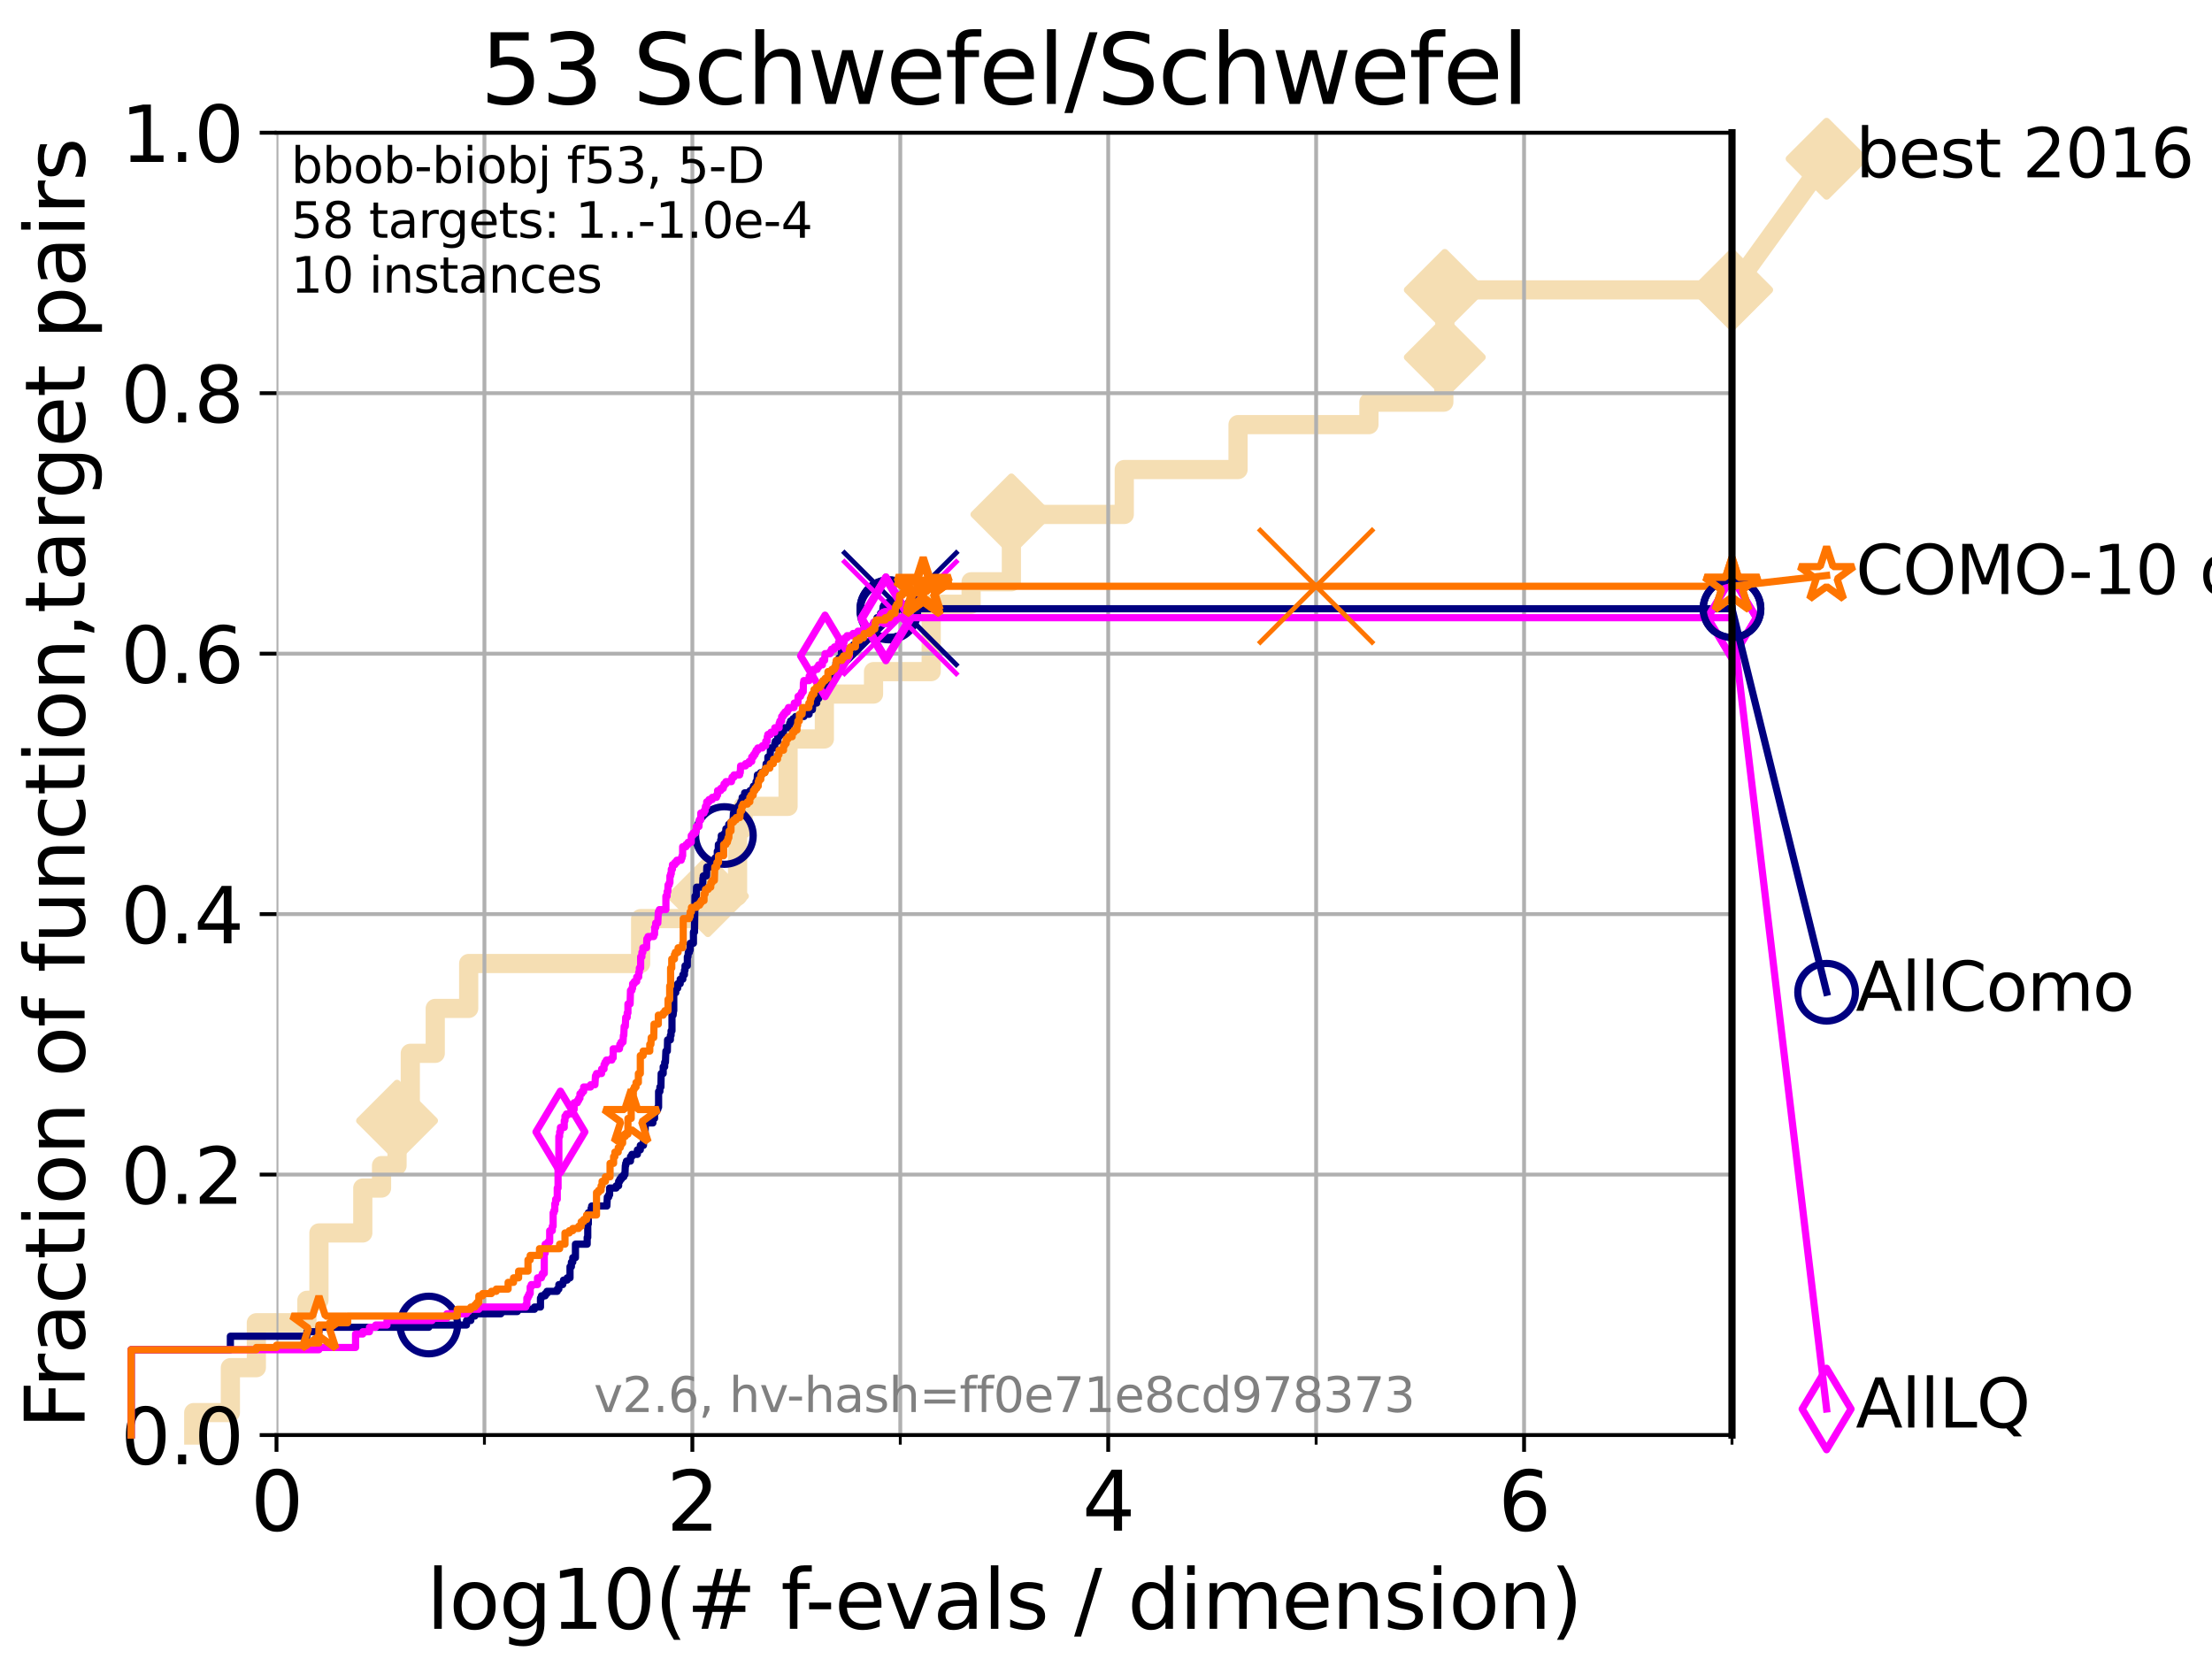 <?xml version="1.0" encoding="utf-8" standalone="no"?>
<!DOCTYPE svg PUBLIC "-//W3C//DTD SVG 1.1//EN"
  "http://www.w3.org/Graphics/SVG/1.1/DTD/svg11.dtd">
<svg xmlns:xlink="http://www.w3.org/1999/xlink" width="460.8pt" height="345.6pt" viewBox="0 0 460.8 345.6" xmlns="http://www.w3.org/2000/svg" version="1.1">
 <defs>
  <style type="text/css">*{stroke-linejoin: round; stroke-linecap: butt}</style>
 </defs>
 <g id="figure_1">
  <g id="patch_1">
   <path d="M 0 345.6 
L 460.8 345.6 
L 460.8 0 
L 0 0 
z
" style="fill: #ffffff"/>
  </g>
  <g id="axes_1">
   <g id="patch_2">
    <path d="M 57.6 298.944 
L 360.806 298.944 
L 360.806 27.648 
L 57.6 27.648 
z
" style="fill: #ffffff"/>
   </g>
   <g id="line2d_1">
    <path d="M 40.363 298.944 
L 40.363 294.266 
L 47.991 294.266 
L 47.991 284.911 
L 53.402 284.911 
L 53.402 275.556 
L 63.93 275.556 
L 63.93 270.879 
L 66.441 270.879 
L 66.441 256.846 
L 75.575 256.846 
L 75.575 247.491 
L 79.481 247.491 
L 79.481 242.814 
L 82.713 242.814 
L 82.713 233.459 
L 85.471 233.459 
L 85.471 219.426 
L 90.668 219.426 
L 90.668 210.071 
L 97.635 210.071 
L 97.635 200.716 
L 133.457 200.716 
L 133.457 191.361 
L 147.471 191.361 
L 147.471 186.684 
L 153.651 186.684 
L 153.651 172.651 
L 154.801 172.651 
L 154.801 167.974 
L 164.168 167.974 
L 164.168 153.941 
L 171.73 153.941 
L 171.73 144.586 
L 181.973 144.586 
L 181.973 139.908 
L 193.982 139.908 
L 193.982 125.876 
L 202.299 125.876 
L 202.299 121.198 
L 210.691 121.198 
L 210.691 107.166 
L 234.206 107.166 
L 234.206 97.811 
L 257.909 97.811 
L 257.909 88.456 
L 285.171 88.456 
L 285.171 83.778 
L 300.774 83.778 
L 300.774 74.423 
L 300.98 74.423 
L 300.98 60.391 
L 360.806 60.391 
" style="fill: none; stroke: #f5deb3; stroke-width: 4; stroke-linecap: square"/>
   </g>
   <g id="line2d_2">
    <defs>
     <path id="m4956af4d26" d="M -0 7.778 
L 7.778 0 
L 0 -7.778 
L -7.778 -0 
z
" style="stroke: #f5deb3; stroke-width: 1.5; stroke-linejoin: miter"/>
    </defs>
    <g>
     <use xlink:href="#m4956af4d26" x="82.713" y="233.459" style="fill: #f5deb3; stroke: #f5deb3; stroke-width: 1.5; stroke-linejoin: miter"/>
     <use xlink:href="#m4956af4d26" x="147.471" y="186.684" style="fill: #f5deb3; stroke: #f5deb3; stroke-width: 1.5; stroke-linejoin: miter"/>
     <use xlink:href="#m4956af4d26" x="210.691" y="107.166" style="fill: #f5deb3; stroke: #f5deb3; stroke-width: 1.5; stroke-linejoin: miter"/>
     <use xlink:href="#m4956af4d26" x="300.98" y="74.423" style="fill: #f5deb3; stroke: #f5deb3; stroke-width: 1.5; stroke-linejoin: miter"/>
     <use xlink:href="#m4956af4d26" x="300.98" y="60.391" style="fill: #f5deb3; stroke: #f5deb3; stroke-width: 1.5; stroke-linejoin: miter"/>
     <use xlink:href="#m4956af4d26" x="360.806" y="60.391" style="fill: #f5deb3; stroke: #f5deb3; stroke-width: 1.5; stroke-linejoin: miter"/>
    </g>
   </g>
   <g id="line2d_3">
    <path style="fill: none; stroke: #f5deb3; stroke-width: 4; stroke-linecap: square"/>
    <g/>
   </g>
   <g id="line2d_4">
    <path d="M 360.806 60.391 
L 380.515 33.074 
" style="fill: none; stroke: #f5deb3; stroke-width: 4; stroke-linecap: square"/>
    <g>
     <use xlink:href="#m4956af4d26" x="360.806" y="60.391" style="fill: #f5deb3; stroke: #f5deb3; stroke-width: 1.5; stroke-linejoin: miter"/>
     <use xlink:href="#m4956af4d26" x="380.515" y="33.074" style="fill: #f5deb3; stroke: #f5deb3; stroke-width: 1.5; stroke-linejoin: miter"/>
    </g>
   </g>
   <g id="matplotlib.axis_1">
    <g id="xtick_1">
     <g id="line2d_5">
      <path d="M 57.6 298.944 
L 57.6 27.648 
" clip-path="url(#p0a270277cb)" style="fill: none; stroke: #b0b0b0; stroke-width: 0.8; stroke-linecap: square"/>
     </g>
     <g id="line2d_6">
      <defs>
       <path id="m20c545610e" d="M 0 0 
L 0 3.5 
" style="stroke: #000000; stroke-width: 0.8"/>
      </defs>
      <g>
       <use xlink:href="#m20c545610e" x="57.6" y="298.944" style="stroke: #000000; stroke-width: 0.8"/>
      </g>
     </g>
     <g id="text_1">
      <!-- 0 -->
      <g transform="translate(52.192 318.861) scale(0.17 -0.17)">
       <defs>
        <path id="DejaVuSans-30" d="M 2034 4250 
Q 1547 4250 1301 3770 
Q 1056 3291 1056 2328 
Q 1056 1369 1301 889 
Q 1547 409 2034 409 
Q 2525 409 2770 889 
Q 3016 1369 3016 2328 
Q 3016 3291 2770 3770 
Q 2525 4250 2034 4250 
z
M 2034 4750 
Q 2819 4750 3233 4129 
Q 3647 3509 3647 2328 
Q 3647 1150 3233 529 
Q 2819 -91 2034 -91 
Q 1250 -91 836 529 
Q 422 1150 422 2328 
Q 422 3509 836 4129 
Q 1250 4750 2034 4750 
z
" transform="scale(0.016)"/>
       </defs>
       <use xlink:href="#DejaVuSans-30"/>
      </g>
     </g>
    </g>
    <g id="xtick_2">
     <g id="line2d_7">
      <path d="M 144.23 298.944 
L 144.23 27.648 
" clip-path="url(#p0a270277cb)" style="fill: none; stroke: #b0b0b0; stroke-width: 0.8; stroke-linecap: square"/>
     </g>
     <g id="line2d_8">
      <g>
       <use xlink:href="#m20c545610e" x="144.23" y="298.944" style="stroke: #000000; stroke-width: 0.8"/>
      </g>
     </g>
     <g id="text_2">
      <!-- 2 -->
      <g transform="translate(138.822 318.861) scale(0.17 -0.17)">
       <defs>
        <path id="DejaVuSans-32" d="M 1228 531 
L 3431 531 
L 3431 0 
L 469 0 
L 469 531 
Q 828 903 1448 1529 
Q 2069 2156 2228 2338 
Q 2531 2678 2651 2914 
Q 2772 3150 2772 3378 
Q 2772 3750 2511 3984 
Q 2250 4219 1831 4219 
Q 1534 4219 1204 4116 
Q 875 4013 500 3803 
L 500 4441 
Q 881 4594 1212 4672 
Q 1544 4750 1819 4750 
Q 2544 4750 2975 4387 
Q 3406 4025 3406 3419 
Q 3406 3131 3298 2873 
Q 3191 2616 2906 2266 
Q 2828 2175 2409 1742 
Q 1991 1309 1228 531 
z
" transform="scale(0.016)"/>
       </defs>
       <use xlink:href="#DejaVuSans-32"/>
      </g>
     </g>
    </g>
    <g id="xtick_3">
     <g id="line2d_9">
      <path d="M 230.861 298.944 
L 230.861 27.648 
" clip-path="url(#p0a270277cb)" style="fill: none; stroke: #b0b0b0; stroke-width: 0.8; stroke-linecap: square"/>
     </g>
     <g id="line2d_10">
      <g>
       <use xlink:href="#m20c545610e" x="230.861" y="298.944" style="stroke: #000000; stroke-width: 0.8"/>
      </g>
     </g>
     <g id="text_3">
      <!-- 4 -->
      <g transform="translate(225.453 318.861) scale(0.17 -0.17)">
       <defs>
        <path id="DejaVuSans-34" d="M 2419 4116 
L 825 1625 
L 2419 1625 
L 2419 4116 
z
M 2253 4666 
L 3047 4666 
L 3047 1625 
L 3713 1625 
L 3713 1100 
L 3047 1100 
L 3047 0 
L 2419 0 
L 2419 1100 
L 313 1100 
L 313 1709 
L 2253 4666 
z
" transform="scale(0.016)"/>
       </defs>
       <use xlink:href="#DejaVuSans-34"/>
      </g>
     </g>
    </g>
    <g id="xtick_4">
     <g id="line2d_11">
      <path d="M 317.491 298.944 
L 317.491 27.648 
" clip-path="url(#p0a270277cb)" style="fill: none; stroke: #b0b0b0; stroke-width: 0.8; stroke-linecap: square"/>
     </g>
     <g id="line2d_12">
      <g>
       <use xlink:href="#m20c545610e" x="317.491" y="298.944" style="stroke: #000000; stroke-width: 0.8"/>
      </g>
     </g>
     <g id="text_4">
      <!-- 6 -->
      <g transform="translate(312.083 318.861) scale(0.17 -0.17)">
       <defs>
        <path id="DejaVuSans-36" d="M 2113 2584 
Q 1688 2584 1439 2293 
Q 1191 2003 1191 1497 
Q 1191 994 1439 701 
Q 1688 409 2113 409 
Q 2538 409 2786 701 
Q 3034 994 3034 1497 
Q 3034 2003 2786 2293 
Q 2538 2584 2113 2584 
z
M 3366 4563 
L 3366 3988 
Q 3128 4100 2886 4159 
Q 2644 4219 2406 4219 
Q 1781 4219 1451 3797 
Q 1122 3375 1075 2522 
Q 1259 2794 1537 2939 
Q 1816 3084 2150 3084 
Q 2853 3084 3261 2657 
Q 3669 2231 3669 1497 
Q 3669 778 3244 343 
Q 2819 -91 2113 -91 
Q 1303 -91 875 529 
Q 447 1150 447 2328 
Q 447 3434 972 4092 
Q 1497 4750 2381 4750 
Q 2619 4750 2861 4703 
Q 3103 4656 3366 4563 
z
" transform="scale(0.016)"/>
       </defs>
       <use xlink:href="#DejaVuSans-36"/>
      </g>
     </g>
    </g>
    <g id="xtick_5">
     <g id="line2d_13">
      <path d="M 100.915 298.944 
L 100.915 27.648 
" clip-path="url(#p0a270277cb)" style="fill: none; stroke: #b0b0b0; stroke-width: 0.8; stroke-linecap: square"/>
     </g>
     <g id="line2d_14">
      <defs>
       <path id="m18644ec210" d="M 0 0 
L 0 2 
" style="stroke: #000000; stroke-width: 0.6"/>
      </defs>
      <g>
       <use xlink:href="#m18644ec210" x="100.915" y="298.944" style="stroke: #000000; stroke-width: 0.6"/>
      </g>
     </g>
    </g>
    <g id="xtick_6">
     <g id="line2d_15">
      <path d="M 187.546 298.944 
L 187.546 27.648 
" clip-path="url(#p0a270277cb)" style="fill: none; stroke: #b0b0b0; stroke-width: 0.8; stroke-linecap: square"/>
     </g>
     <g id="line2d_16">
      <g>
       <use xlink:href="#m18644ec210" x="187.546" y="298.944" style="stroke: #000000; stroke-width: 0.6"/>
      </g>
     </g>
    </g>
    <g id="xtick_7">
     <g id="line2d_17">
      <path d="M 274.176 298.944 
L 274.176 27.648 
" clip-path="url(#p0a270277cb)" style="fill: none; stroke: #b0b0b0; stroke-width: 0.8; stroke-linecap: square"/>
     </g>
     <g id="line2d_18">
      <g>
       <use xlink:href="#m18644ec210" x="274.176" y="298.944" style="stroke: #000000; stroke-width: 0.6"/>
      </g>
     </g>
    </g>
    <g id="xtick_8">
     <g id="line2d_19">
      <path d="M 360.806 298.944 
L 360.806 27.648 
" clip-path="url(#p0a270277cb)" style="fill: none; stroke: #b0b0b0; stroke-width: 0.8; stroke-linecap: square"/>
     </g>
     <g id="line2d_20">
      <g>
       <use xlink:href="#m18644ec210" x="360.806" y="298.944" style="stroke: #000000; stroke-width: 0.6"/>
      </g>
     </g>
    </g>
    <g id="text_5">
     <!-- log10(# f-evals / dimension) -->
     <g transform="translate(88.823 339.314) scale(0.17 -0.17)">
      <defs>
       <path id="DejaVuSans-6c" d="M 603 4863 
L 1178 4863 
L 1178 0 
L 603 0 
L 603 4863 
z
" transform="scale(0.016)"/>
       <path id="DejaVuSans-6f" d="M 1959 3097 
Q 1497 3097 1228 2736 
Q 959 2375 959 1747 
Q 959 1119 1226 758 
Q 1494 397 1959 397 
Q 2419 397 2687 759 
Q 2956 1122 2956 1747 
Q 2956 2369 2687 2733 
Q 2419 3097 1959 3097 
z
M 1959 3584 
Q 2709 3584 3137 3096 
Q 3566 2609 3566 1747 
Q 3566 888 3137 398 
Q 2709 -91 1959 -91 
Q 1206 -91 779 398 
Q 353 888 353 1747 
Q 353 2609 779 3096 
Q 1206 3584 1959 3584 
z
" transform="scale(0.016)"/>
       <path id="DejaVuSans-67" d="M 2906 1791 
Q 2906 2416 2648 2759 
Q 2391 3103 1925 3103 
Q 1463 3103 1205 2759 
Q 947 2416 947 1791 
Q 947 1169 1205 825 
Q 1463 481 1925 481 
Q 2391 481 2648 825 
Q 2906 1169 2906 1791 
z
M 3481 434 
Q 3481 -459 3084 -895 
Q 2688 -1331 1869 -1331 
Q 1566 -1331 1297 -1286 
Q 1028 -1241 775 -1147 
L 775 -588 
Q 1028 -725 1275 -790 
Q 1522 -856 1778 -856 
Q 2344 -856 2625 -561 
Q 2906 -266 2906 331 
L 2906 616 
Q 2728 306 2450 153 
Q 2172 0 1784 0 
Q 1141 0 747 490 
Q 353 981 353 1791 
Q 353 2603 747 3093 
Q 1141 3584 1784 3584 
Q 2172 3584 2450 3431 
Q 2728 3278 2906 2969 
L 2906 3500 
L 3481 3500 
L 3481 434 
z
" transform="scale(0.016)"/>
       <path id="DejaVuSans-31" d="M 794 531 
L 1825 531 
L 1825 4091 
L 703 3866 
L 703 4441 
L 1819 4666 
L 2450 4666 
L 2450 531 
L 3481 531 
L 3481 0 
L 794 0 
L 794 531 
z
" transform="scale(0.016)"/>
       <path id="DejaVuSans-28" d="M 1984 4856 
Q 1566 4138 1362 3434 
Q 1159 2731 1159 2009 
Q 1159 1288 1364 580 
Q 1569 -128 1984 -844 
L 1484 -844 
Q 1016 -109 783 600 
Q 550 1309 550 2009 
Q 550 2706 781 3412 
Q 1013 4119 1484 4856 
L 1984 4856 
z
" transform="scale(0.016)"/>
       <path id="DejaVuSans-23" d="M 3272 2816 
L 2363 2816 
L 2100 1772 
L 3016 1772 
L 3272 2816 
z
M 2803 4594 
L 2478 3297 
L 3391 3297 
L 3719 4594 
L 4219 4594 
L 3897 3297 
L 4872 3297 
L 4872 2816 
L 3775 2816 
L 3519 1772 
L 4513 1772 
L 4513 1294 
L 3397 1294 
L 3072 0 
L 2572 0 
L 2894 1294 
L 1978 1294 
L 1656 0 
L 1153 0 
L 1478 1294 
L 494 1294 
L 494 1772 
L 1594 1772 
L 1856 2816 
L 850 2816 
L 850 3297 
L 1978 3297 
L 2297 4594 
L 2803 4594 
z
" transform="scale(0.016)"/>
       <path id="DejaVuSans-20" transform="scale(0.016)"/>
       <path id="DejaVuSans-66" d="M 2375 4863 
L 2375 4384 
L 1825 4384 
Q 1516 4384 1395 4259 
Q 1275 4134 1275 3809 
L 1275 3500 
L 2222 3500 
L 2222 3053 
L 1275 3053 
L 1275 0 
L 697 0 
L 697 3053 
L 147 3053 
L 147 3500 
L 697 3500 
L 697 3744 
Q 697 4328 969 4595 
Q 1241 4863 1831 4863 
L 2375 4863 
z
" transform="scale(0.016)"/>
       <path id="DejaVuSans-2d" d="M 313 2009 
L 1997 2009 
L 1997 1497 
L 313 1497 
L 313 2009 
z
" transform="scale(0.016)"/>
       <path id="DejaVuSans-65" d="M 3597 1894 
L 3597 1613 
L 953 1613 
Q 991 1019 1311 708 
Q 1631 397 2203 397 
Q 2534 397 2845 478 
Q 3156 559 3463 722 
L 3463 178 
Q 3153 47 2828 -22 
Q 2503 -91 2169 -91 
Q 1331 -91 842 396 
Q 353 884 353 1716 
Q 353 2575 817 3079 
Q 1281 3584 2069 3584 
Q 2775 3584 3186 3129 
Q 3597 2675 3597 1894 
z
M 3022 2063 
Q 3016 2534 2758 2815 
Q 2500 3097 2075 3097 
Q 1594 3097 1305 2825 
Q 1016 2553 972 2059 
L 3022 2063 
z
" transform="scale(0.016)"/>
       <path id="DejaVuSans-76" d="M 191 3500 
L 800 3500 
L 1894 563 
L 2988 3500 
L 3597 3500 
L 2284 0 
L 1503 0 
L 191 3500 
z
" transform="scale(0.016)"/>
       <path id="DejaVuSans-61" d="M 2194 1759 
Q 1497 1759 1228 1600 
Q 959 1441 959 1056 
Q 959 750 1161 570 
Q 1363 391 1709 391 
Q 2188 391 2477 730 
Q 2766 1069 2766 1631 
L 2766 1759 
L 2194 1759 
z
M 3341 1997 
L 3341 0 
L 2766 0 
L 2766 531 
Q 2569 213 2275 61 
Q 1981 -91 1556 -91 
Q 1019 -91 701 211 
Q 384 513 384 1019 
Q 384 1609 779 1909 
Q 1175 2209 1959 2209 
L 2766 2209 
L 2766 2266 
Q 2766 2663 2505 2880 
Q 2244 3097 1772 3097 
Q 1472 3097 1187 3025 
Q 903 2953 641 2809 
L 641 3341 
Q 956 3463 1253 3523 
Q 1550 3584 1831 3584 
Q 2591 3584 2966 3190 
Q 3341 2797 3341 1997 
z
" transform="scale(0.016)"/>
       <path id="DejaVuSans-73" d="M 2834 3397 
L 2834 2853 
Q 2591 2978 2328 3040 
Q 2066 3103 1784 3103 
Q 1356 3103 1142 2972 
Q 928 2841 928 2578 
Q 928 2378 1081 2264 
Q 1234 2150 1697 2047 
L 1894 2003 
Q 2506 1872 2764 1633 
Q 3022 1394 3022 966 
Q 3022 478 2636 193 
Q 2250 -91 1575 -91 
Q 1294 -91 989 -36 
Q 684 19 347 128 
L 347 722 
Q 666 556 975 473 
Q 1284 391 1588 391 
Q 1994 391 2212 530 
Q 2431 669 2431 922 
Q 2431 1156 2273 1281 
Q 2116 1406 1581 1522 
L 1381 1569 
Q 847 1681 609 1914 
Q 372 2147 372 2553 
Q 372 3047 722 3315 
Q 1072 3584 1716 3584 
Q 2034 3584 2315 3537 
Q 2597 3491 2834 3397 
z
" transform="scale(0.016)"/>
       <path id="DejaVuSans-2f" d="M 1625 4666 
L 2156 4666 
L 531 -594 
L 0 -594 
L 1625 4666 
z
" transform="scale(0.016)"/>
       <path id="DejaVuSans-64" d="M 2906 2969 
L 2906 4863 
L 3481 4863 
L 3481 0 
L 2906 0 
L 2906 525 
Q 2725 213 2448 61 
Q 2172 -91 1784 -91 
Q 1150 -91 751 415 
Q 353 922 353 1747 
Q 353 2572 751 3078 
Q 1150 3584 1784 3584 
Q 2172 3584 2448 3432 
Q 2725 3281 2906 2969 
z
M 947 1747 
Q 947 1113 1208 752 
Q 1469 391 1925 391 
Q 2381 391 2643 752 
Q 2906 1113 2906 1747 
Q 2906 2381 2643 2742 
Q 2381 3103 1925 3103 
Q 1469 3103 1208 2742 
Q 947 2381 947 1747 
z
" transform="scale(0.016)"/>
       <path id="DejaVuSans-69" d="M 603 3500 
L 1178 3500 
L 1178 0 
L 603 0 
L 603 3500 
z
M 603 4863 
L 1178 4863 
L 1178 4134 
L 603 4134 
L 603 4863 
z
" transform="scale(0.016)"/>
       <path id="DejaVuSans-6d" d="M 3328 2828 
Q 3544 3216 3844 3400 
Q 4144 3584 4550 3584 
Q 5097 3584 5394 3201 
Q 5691 2819 5691 2113 
L 5691 0 
L 5113 0 
L 5113 2094 
Q 5113 2597 4934 2840 
Q 4756 3084 4391 3084 
Q 3944 3084 3684 2787 
Q 3425 2491 3425 1978 
L 3425 0 
L 2847 0 
L 2847 2094 
Q 2847 2600 2669 2842 
Q 2491 3084 2119 3084 
Q 1678 3084 1418 2786 
Q 1159 2488 1159 1978 
L 1159 0 
L 581 0 
L 581 3500 
L 1159 3500 
L 1159 2956 
Q 1356 3278 1631 3431 
Q 1906 3584 2284 3584 
Q 2666 3584 2933 3390 
Q 3200 3197 3328 2828 
z
" transform="scale(0.016)"/>
       <path id="DejaVuSans-6e" d="M 3513 2113 
L 3513 0 
L 2938 0 
L 2938 2094 
Q 2938 2591 2744 2837 
Q 2550 3084 2163 3084 
Q 1697 3084 1428 2787 
Q 1159 2491 1159 1978 
L 1159 0 
L 581 0 
L 581 3500 
L 1159 3500 
L 1159 2956 
Q 1366 3272 1645 3428 
Q 1925 3584 2291 3584 
Q 2894 3584 3203 3211 
Q 3513 2838 3513 2113 
z
" transform="scale(0.016)"/>
       <path id="DejaVuSans-29" d="M 513 4856 
L 1013 4856 
Q 1481 4119 1714 3412 
Q 1947 2706 1947 2009 
Q 1947 1309 1714 600 
Q 1481 -109 1013 -844 
L 513 -844 
Q 928 -128 1133 580 
Q 1338 1288 1338 2009 
Q 1338 2731 1133 3434 
Q 928 4138 513 4856 
z
" transform="scale(0.016)"/>
      </defs>
      <use xlink:href="#DejaVuSans-6c"/>
      <use xlink:href="#DejaVuSans-6f" x="27.783"/>
      <use xlink:href="#DejaVuSans-67" x="88.965"/>
      <use xlink:href="#DejaVuSans-31" x="152.441"/>
      <use xlink:href="#DejaVuSans-30" x="216.064"/>
      <use xlink:href="#DejaVuSans-28" x="279.688"/>
      <use xlink:href="#DejaVuSans-23" x="318.701"/>
      <use xlink:href="#DejaVuSans-20" x="402.49"/>
      <use xlink:href="#DejaVuSans-66" x="434.277"/>
      <use xlink:href="#DejaVuSans-2d" x="463.982"/>
      <use xlink:href="#DejaVuSans-65" x="500.066"/>
      <use xlink:href="#DejaVuSans-76" x="561.59"/>
      <use xlink:href="#DejaVuSans-61" x="620.77"/>
      <use xlink:href="#DejaVuSans-6c" x="682.049"/>
      <use xlink:href="#DejaVuSans-73" x="709.832"/>
      <use xlink:href="#DejaVuSans-20" x="761.932"/>
      <use xlink:href="#DejaVuSans-2f" x="793.719"/>
      <use xlink:href="#DejaVuSans-20" x="827.41"/>
      <use xlink:href="#DejaVuSans-64" x="859.197"/>
      <use xlink:href="#DejaVuSans-69" x="922.674"/>
      <use xlink:href="#DejaVuSans-6d" x="950.457"/>
      <use xlink:href="#DejaVuSans-65" x="1047.869"/>
      <use xlink:href="#DejaVuSans-6e" x="1109.393"/>
      <use xlink:href="#DejaVuSans-73" x="1172.771"/>
      <use xlink:href="#DejaVuSans-69" x="1224.871"/>
      <use xlink:href="#DejaVuSans-6f" x="1252.654"/>
      <use xlink:href="#DejaVuSans-6e" x="1313.836"/>
      <use xlink:href="#DejaVuSans-29" x="1377.215"/>
     </g>
    </g>
   </g>
   <g id="matplotlib.axis_2">
    <g id="ytick_1">
     <g id="line2d_21">
      <path d="M 57.6 298.944 
L 360.806 298.944 
" clip-path="url(#p0a270277cb)" style="fill: none; stroke: #b0b0b0; stroke-width: 0.8; stroke-linecap: square"/>
     </g>
     <g id="line2d_22">
      <defs>
       <path id="m9804b28f72" d="M 0 0 
L -3.5 0 
" style="stroke: #000000; stroke-width: 0.8"/>
      </defs>
      <g>
       <use xlink:href="#m9804b28f72" x="57.6" y="298.944" style="stroke: #000000; stroke-width: 0.8"/>
      </g>
     </g>
     <g id="text_6">
      <!-- 0.0 -->
      <g transform="translate(25.155 305.023) scale(0.16 -0.16)">
       <defs>
        <path id="DejaVuSans-2e" d="M 684 794 
L 1344 794 
L 1344 0 
L 684 0 
L 684 794 
z
" transform="scale(0.016)"/>
       </defs>
       <use xlink:href="#DejaVuSans-30"/>
       <use xlink:href="#DejaVuSans-2e" x="63.623"/>
       <use xlink:href="#DejaVuSans-30" x="95.41"/>
      </g>
     </g>
    </g>
    <g id="ytick_2">
     <g id="line2d_23">
      <path d="M 57.6 244.685 
L 360.806 244.685 
" clip-path="url(#p0a270277cb)" style="fill: none; stroke: #b0b0b0; stroke-width: 0.8; stroke-linecap: square"/>
     </g>
     <g id="line2d_24">
      <g>
       <use xlink:href="#m9804b28f72" x="57.6" y="244.685" style="stroke: #000000; stroke-width: 0.8"/>
      </g>
     </g>
     <g id="text_7">
      <!-- 0.2 -->
      <g transform="translate(25.155 250.764) scale(0.16 -0.16)">
       <use xlink:href="#DejaVuSans-30"/>
       <use xlink:href="#DejaVuSans-2e" x="63.623"/>
       <use xlink:href="#DejaVuSans-32" x="95.41"/>
      </g>
     </g>
    </g>
    <g id="ytick_3">
     <g id="line2d_25">
      <path d="M 57.6 190.426 
L 360.806 190.426 
" clip-path="url(#p0a270277cb)" style="fill: none; stroke: #b0b0b0; stroke-width: 0.8; stroke-linecap: square"/>
     </g>
     <g id="line2d_26">
      <g>
       <use xlink:href="#m9804b28f72" x="57.6" y="190.426" style="stroke: #000000; stroke-width: 0.8"/>
      </g>
     </g>
     <g id="text_8">
      <!-- 0.4 -->
      <g transform="translate(25.155 196.504) scale(0.16 -0.16)">
       <use xlink:href="#DejaVuSans-30"/>
       <use xlink:href="#DejaVuSans-2e" x="63.623"/>
       <use xlink:href="#DejaVuSans-34" x="95.41"/>
      </g>
     </g>
    </g>
    <g id="ytick_4">
     <g id="line2d_27">
      <path d="M 57.6 136.166 
L 360.806 136.166 
" clip-path="url(#p0a270277cb)" style="fill: none; stroke: #b0b0b0; stroke-width: 0.8; stroke-linecap: square"/>
     </g>
     <g id="line2d_28">
      <g>
       <use xlink:href="#m9804b28f72" x="57.6" y="136.166" style="stroke: #000000; stroke-width: 0.8"/>
      </g>
     </g>
     <g id="text_9">
      <!-- 0.6 -->
      <g transform="translate(25.155 142.245) scale(0.16 -0.16)">
       <use xlink:href="#DejaVuSans-30"/>
       <use xlink:href="#DejaVuSans-2e" x="63.623"/>
       <use xlink:href="#DejaVuSans-36" x="95.41"/>
      </g>
     </g>
    </g>
    <g id="ytick_5">
     <g id="line2d_29">
      <path d="M 57.6 81.907 
L 360.806 81.907 
" clip-path="url(#p0a270277cb)" style="fill: none; stroke: #b0b0b0; stroke-width: 0.8; stroke-linecap: square"/>
     </g>
     <g id="line2d_30">
      <g>
       <use xlink:href="#m9804b28f72" x="57.6" y="81.907" style="stroke: #000000; stroke-width: 0.8"/>
      </g>
     </g>
     <g id="text_10">
      <!-- 0.8 -->
      <g transform="translate(25.155 87.986) scale(0.16 -0.16)">
       <defs>
        <path id="DejaVuSans-38" d="M 2034 2216 
Q 1584 2216 1326 1975 
Q 1069 1734 1069 1313 
Q 1069 891 1326 650 
Q 1584 409 2034 409 
Q 2484 409 2743 651 
Q 3003 894 3003 1313 
Q 3003 1734 2745 1975 
Q 2488 2216 2034 2216 
z
M 1403 2484 
Q 997 2584 770 2862 
Q 544 3141 544 3541 
Q 544 4100 942 4425 
Q 1341 4750 2034 4750 
Q 2731 4750 3128 4425 
Q 3525 4100 3525 3541 
Q 3525 3141 3298 2862 
Q 3072 2584 2669 2484 
Q 3125 2378 3379 2068 
Q 3634 1759 3634 1313 
Q 3634 634 3220 271 
Q 2806 -91 2034 -91 
Q 1263 -91 848 271 
Q 434 634 434 1313 
Q 434 1759 690 2068 
Q 947 2378 1403 2484 
z
M 1172 3481 
Q 1172 3119 1398 2916 
Q 1625 2713 2034 2713 
Q 2441 2713 2670 2916 
Q 2900 3119 2900 3481 
Q 2900 3844 2670 4047 
Q 2441 4250 2034 4250 
Q 1625 4250 1398 4047 
Q 1172 3844 1172 3481 
z
" transform="scale(0.016)"/>
       </defs>
       <use xlink:href="#DejaVuSans-30"/>
       <use xlink:href="#DejaVuSans-2e" x="63.623"/>
       <use xlink:href="#DejaVuSans-38" x="95.41"/>
      </g>
     </g>
    </g>
    <g id="ytick_6">
     <g id="line2d_31">
      <path d="M 57.6 27.648 
L 360.806 27.648 
" clip-path="url(#p0a270277cb)" style="fill: none; stroke: #b0b0b0; stroke-width: 0.8; stroke-linecap: square"/>
     </g>
     <g id="line2d_32">
      <g>
       <use xlink:href="#m9804b28f72" x="57.6" y="27.648" style="stroke: #000000; stroke-width: 0.8"/>
      </g>
     </g>
     <g id="text_11">
      <!-- 1.0 -->
      <g transform="translate(25.155 33.727) scale(0.16 -0.16)">
       <use xlink:href="#DejaVuSans-31"/>
       <use xlink:href="#DejaVuSans-2e" x="63.623"/>
       <use xlink:href="#DejaVuSans-30" x="95.41"/>
      </g>
     </g>
    </g>
    <g id="text_12">
     <!-- Fraction of function,target pairs -->
     <g transform="translate(17.62 297.681) rotate(-90) scale(0.17 -0.17)">
      <defs>
       <path id="DejaVuSans-46" d="M 628 4666 
L 3309 4666 
L 3309 4134 
L 1259 4134 
L 1259 2759 
L 3109 2759 
L 3109 2228 
L 1259 2228 
L 1259 0 
L 628 0 
L 628 4666 
z
" transform="scale(0.016)"/>
       <path id="DejaVuSans-72" d="M 2631 2963 
Q 2534 3019 2420 3045 
Q 2306 3072 2169 3072 
Q 1681 3072 1420 2755 
Q 1159 2438 1159 1844 
L 1159 0 
L 581 0 
L 581 3500 
L 1159 3500 
L 1159 2956 
Q 1341 3275 1631 3429 
Q 1922 3584 2338 3584 
Q 2397 3584 2469 3576 
Q 2541 3569 2628 3553 
L 2631 2963 
z
" transform="scale(0.016)"/>
       <path id="DejaVuSans-63" d="M 3122 3366 
L 3122 2828 
Q 2878 2963 2633 3030 
Q 2388 3097 2138 3097 
Q 1578 3097 1268 2742 
Q 959 2388 959 1747 
Q 959 1106 1268 751 
Q 1578 397 2138 397 
Q 2388 397 2633 464 
Q 2878 531 3122 666 
L 3122 134 
Q 2881 22 2623 -34 
Q 2366 -91 2075 -91 
Q 1284 -91 818 406 
Q 353 903 353 1747 
Q 353 2603 823 3093 
Q 1294 3584 2113 3584 
Q 2378 3584 2631 3529 
Q 2884 3475 3122 3366 
z
" transform="scale(0.016)"/>
       <path id="DejaVuSans-74" d="M 1172 4494 
L 1172 3500 
L 2356 3500 
L 2356 3053 
L 1172 3053 
L 1172 1153 
Q 1172 725 1289 603 
Q 1406 481 1766 481 
L 2356 481 
L 2356 0 
L 1766 0 
Q 1100 0 847 248 
Q 594 497 594 1153 
L 594 3053 
L 172 3053 
L 172 3500 
L 594 3500 
L 594 4494 
L 1172 4494 
z
" transform="scale(0.016)"/>
       <path id="DejaVuSans-75" d="M 544 1381 
L 544 3500 
L 1119 3500 
L 1119 1403 
Q 1119 906 1312 657 
Q 1506 409 1894 409 
Q 2359 409 2629 706 
Q 2900 1003 2900 1516 
L 2900 3500 
L 3475 3500 
L 3475 0 
L 2900 0 
L 2900 538 
Q 2691 219 2414 64 
Q 2138 -91 1772 -91 
Q 1169 -91 856 284 
Q 544 659 544 1381 
z
M 1991 3584 
L 1991 3584 
z
" transform="scale(0.016)"/>
       <path id="DejaVuSans-2c" d="M 750 794 
L 1409 794 
L 1409 256 
L 897 -744 
L 494 -744 
L 750 256 
L 750 794 
z
" transform="scale(0.016)"/>
       <path id="DejaVuSans-70" d="M 1159 525 
L 1159 -1331 
L 581 -1331 
L 581 3500 
L 1159 3500 
L 1159 2969 
Q 1341 3281 1617 3432 
Q 1894 3584 2278 3584 
Q 2916 3584 3314 3078 
Q 3713 2572 3713 1747 
Q 3713 922 3314 415 
Q 2916 -91 2278 -91 
Q 1894 -91 1617 61 
Q 1341 213 1159 525 
z
M 3116 1747 
Q 3116 2381 2855 2742 
Q 2594 3103 2138 3103 
Q 1681 3103 1420 2742 
Q 1159 2381 1159 1747 
Q 1159 1113 1420 752 
Q 1681 391 2138 391 
Q 2594 391 2855 752 
Q 3116 1113 3116 1747 
z
" transform="scale(0.016)"/>
      </defs>
      <use xlink:href="#DejaVuSans-46"/>
      <use xlink:href="#DejaVuSans-72" x="50.27"/>
      <use xlink:href="#DejaVuSans-61" x="91.383"/>
      <use xlink:href="#DejaVuSans-63" x="152.662"/>
      <use xlink:href="#DejaVuSans-74" x="207.643"/>
      <use xlink:href="#DejaVuSans-69" x="246.852"/>
      <use xlink:href="#DejaVuSans-6f" x="274.635"/>
      <use xlink:href="#DejaVuSans-6e" x="335.816"/>
      <use xlink:href="#DejaVuSans-20" x="399.195"/>
      <use xlink:href="#DejaVuSans-6f" x="430.982"/>
      <use xlink:href="#DejaVuSans-66" x="492.164"/>
      <use xlink:href="#DejaVuSans-20" x="527.369"/>
      <use xlink:href="#DejaVuSans-66" x="559.156"/>
      <use xlink:href="#DejaVuSans-75" x="594.361"/>
      <use xlink:href="#DejaVuSans-6e" x="657.74"/>
      <use xlink:href="#DejaVuSans-63" x="721.119"/>
      <use xlink:href="#DejaVuSans-74" x="776.1"/>
      <use xlink:href="#DejaVuSans-69" x="815.309"/>
      <use xlink:href="#DejaVuSans-6f" x="843.092"/>
      <use xlink:href="#DejaVuSans-6e" x="904.273"/>
      <use xlink:href="#DejaVuSans-2c" x="967.652"/>
      <use xlink:href="#DejaVuSans-74" x="999.439"/>
      <use xlink:href="#DejaVuSans-61" x="1038.648"/>
      <use xlink:href="#DejaVuSans-72" x="1099.928"/>
      <use xlink:href="#DejaVuSans-67" x="1139.291"/>
      <use xlink:href="#DejaVuSans-65" x="1202.768"/>
      <use xlink:href="#DejaVuSans-74" x="1264.291"/>
      <use xlink:href="#DejaVuSans-20" x="1303.5"/>
      <use xlink:href="#DejaVuSans-70" x="1335.287"/>
      <use xlink:href="#DejaVuSans-61" x="1398.764"/>
      <use xlink:href="#DejaVuSans-69" x="1460.043"/>
      <use xlink:href="#DejaVuSans-72" x="1487.826"/>
      <use xlink:href="#DejaVuSans-73" x="1528.939"/>
     </g>
    </g>
   </g>
   <g id="line2d_33">
    <defs>
     <path id="md19d317fdb" d="M 0 1.5 
C 0.398 1.5 0.779 1.342 1.061 1.061 
C 1.342 0.779 1.5 0.398 1.5 0 
C 1.5 -0.398 1.342 -0.779 1.061 -1.061 
C 0.779 -1.342 0.398 -1.5 0 -1.5 
C -0.398 -1.5 -0.779 -1.342 -1.061 -1.061 
C -1.342 -0.779 -1.5 -0.398 -1.5 0 
C -1.5 0.398 -1.342 0.779 -1.061 1.061 
C -0.779 1.342 -0.398 1.5 0 1.5 
z
" style="stroke: #f5deb3"/>
    </defs>
    <g>
     <use xlink:href="#md19d317fdb" x="300.98" y="60.391" style="fill: #f5deb3; stroke: #f5deb3"/>
     <use xlink:href="#md19d317fdb" x="300.98" y="60.391" style="fill: #f5deb3; stroke: #f5deb3"/>
    </g>
   </g>
   <g id="line2d_34">
    <defs>
     <path id="m8ca275e1c5" d="M 0 1.5 
C 0.398 1.5 0.779 1.342 1.061 1.061 
C 1.342 0.779 1.5 0.398 1.5 0 
C 1.5 -0.398 1.342 -0.779 1.061 -1.061 
C 0.779 -1.342 0.398 -1.5 0 -1.5 
C -0.398 -1.5 -0.779 -1.342 -1.061 -1.061 
C -1.342 -0.779 -1.5 -0.398 -1.5 0 
C -1.5 0.398 -1.342 0.779 -1.061 1.061 
C -0.779 1.342 -0.398 1.5 0 1.5 
z
" style="stroke: #000080"/>
    </defs>
    <g>
     <use xlink:href="#m8ca275e1c5" x="185.179" y="126.811" style="fill: #000080; stroke: #000080"/>
     <use xlink:href="#m8ca275e1c5" x="185.179" y="126.811" style="fill: #000080; stroke: #000080"/>
    </g>
   </g>
   <g id="line2d_35">
    <path d="M 27.324 298.944 
L 27.324 281.169 
L 47.991 281.169 
L 47.991 278.363 
L 63.93 278.363 
L 63.93 277.427 
L 66.441 277.427 
L 66.441 276.492 
L 89.324 276.492 
L 89.324 276.024 
L 97.182 276.024 
L 97.182 275.089 
L 98.078 275.089 
L 98.078 274.153 
L 98.933 274.153 
L 98.933 273.685 
L 104.345 273.685 
L 104.345 273.218 
L 107.775 273.218 
L 107.775 272.75 
L 111.335 272.75 
L 111.335 272.282 
L 112.589 272.282 
L 112.589 270.411 
L 112.79 270.411 
L 112.79 269.943 
L 113.574 269.943 
L 113.574 269.476 
L 113.954 269.476 
L 113.954 269.008 
L 116.086 269.008 
L 116.086 268.54 
L 116.419 268.54 
L 116.419 267.605 
L 117.227 267.605 
L 117.227 267.137 
L 117.384 267.137 
L 117.384 266.669 
L 118.152 266.669 
L 118.152 266.201 
L 118.745 266.201 
L 118.745 263.863 
L 119.034 263.863 
L 119.034 262.927 
L 119.319 262.927 
L 119.319 261.992 
L 119.876 261.992 
L 119.876 259.185 
L 122.32 259.185 
L 122.32 257.782 
L 122.44 257.782 
L 122.44 254.975 
L 122.559 254.975 
L 122.559 252.637 
L 123.145 252.637 
L 123.145 251.701 
L 123.26 251.701 
L 123.26 251.233 
L 126.421 251.233 
L 126.517 249.362 
L 126.804 249.362 
L 126.804 248.895 
L 126.994 248.895 
L 126.994 247.491 
L 128.354 247.491 
L 128.354 247.024 
L 128.872 247.024 
L 128.872 246.088 
L 129.125 246.088 
L 129.125 245.62 
L 129.458 245.62 
L 129.458 245.153 
L 129.947 245.153 
L 129.947 244.685 
L 130.187 244.685 
L 130.266 242.814 
L 130.345 242.814 
L 130.345 242.346 
L 130.502 242.346 
L 130.502 241.878 
L 131.341 241.878 
L 131.341 240.943 
L 131.637 240.943 
L 131.637 240.475 
L 132.778 240.475 
L 132.778 239.54 
L 133.39 239.54 
L 133.39 238.604 
L 134.048 238.604 
L 134.048 237.669 
L 134.241 237.669 
L 134.241 236.733 
L 134.368 236.733 
L 134.432 233.927 
L 136.011 233.927 
L 136.011 232.991 
L 136.357 232.991 
L 136.357 231.588 
L 136.753 231.588 
L 136.753 231.12 
L 137.031 231.12 
L 137.031 230.652 
L 137.196 230.652 
L 137.196 227.378 
L 137.467 227.378 
L 137.467 226.442 
L 137.681 226.442 
L 137.735 223.636 
L 138.155 223.636 
L 138.155 222.233 
L 138.464 222.233 
L 138.464 221.297 
L 138.617 221.297 
L 138.718 218.958 
L 139.018 218.958 
L 139.068 216.62 
L 139.653 216.62 
L 139.653 215.684 
L 139.796 215.684 
L 139.796 214.749 
L 139.986 214.749 
L 139.986 211.474 
L 140.22 211.474 
L 140.313 210.539 
L 140.359 210.539 
L 140.359 206.797 
L 140.771 206.797 
L 140.771 205.861 
L 141.173 205.861 
L 141.173 204.926 
L 141.697 204.926 
L 141.697 203.99 
L 142.248 203.99 
L 142.248 203.055 
L 142.58 203.055 
L 142.58 202.119 
L 142.703 202.119 
L 142.703 201.184 
L 143.186 201.184 
L 143.186 199.313 
L 143.305 199.313 
L 143.384 198.377 
L 143.619 198.377 
L 143.619 197.91 
L 143.773 197.91 
L 143.773 196.506 
L 144.455 196.506 
L 144.455 194.168 
L 144.677 194.168 
L 144.786 186.684 
L 145.04 186.684 
L 145.112 184.813 
L 146.362 184.813 
L 146.429 182.942 
L 146.496 182.942 
L 146.496 182.474 
L 147.184 182.474 
L 147.248 180.603 
L 148.002 180.603 
L 148.002 180.135 
L 148.815 180.135 
L 148.815 179.2 
L 148.962 179.2 
L 148.962 178.732 
L 149.425 178.732 
L 149.425 177.329 
L 149.623 177.329 
L 149.652 175.925 
L 150.125 175.925 
L 150.125 174.99 
L 150.262 174.99 
L 150.262 174.054 
L 150.906 174.054 
L 150.906 173.587 
L 151.142 173.587 
L 151.22 172.651 
L 151.808 172.651 
L 151.808 171.716 
L 152.255 171.716 
L 152.255 171.248 
L 152.692 171.248 
L 152.788 169.377 
L 153.559 169.377 
L 153.559 168.909 
L 153.742 168.909 
L 153.764 167.974 
L 154.124 167.974 
L 154.124 167.506 
L 154.323 167.506 
L 154.323 167.038 
L 154.607 167.038 
L 154.607 166.103 
L 155.056 166.103 
L 155.12 165.167 
L 156.245 165.167 
L 156.245 164.699 
L 156.774 164.699 
L 156.774 164.232 
L 156.947 164.232 
L 156.947 163.764 
L 157.457 163.764 
L 157.494 162.828 
L 157.679 162.828 
L 157.789 161.425 
L 158.437 161.425 
L 158.437 160.957 
L 159.267 160.957 
L 159.267 160.489 
L 159.519 160.489 
L 159.602 159.086 
L 159.964 159.086 
L 159.964 157.683 
L 160.431 157.683 
L 160.51 155.812 
L 161.377 155.812 
L 161.392 154.876 
L 161.512 154.876 
L 161.512 154.409 
L 162.031 154.409 
L 162.031 153.473 
L 162.306 153.473 
L 162.306 153.005 
L 162.943 153.005 
L 162.943 152.538 
L 163.205 152.538 
L 163.315 151.602 
L 164.389 151.602 
L 164.389 151.134 
L 164.504 151.134 
L 164.504 150.667 
L 164.683 150.667 
L 164.683 150.199 
L 165.196 150.199 
L 165.196 149.731 
L 165.731 149.731 
L 165.731 149.263 
L 167.472 149.263 
L 167.472 148.796 
L 168.545 148.796 
L 168.627 147.86 
L 169.235 147.86 
L 169.334 146.457 
L 170.139 146.457 
L 170.139 145.521 
L 170.552 145.521 
L 170.552 144.586 
L 170.727 144.586 
L 170.727 143.65 
L 171.774 143.65 
L 171.774 143.183 
L 172.033 143.183 
L 172.033 142.715 
L 172.144 142.715 
L 172.144 142.247 
L 172.39 142.247 
L 172.39 141.779 
L 172.724 141.779 
L 172.724 141.312 
L 172.881 141.312 
L 172.905 139.908 
L 174.126 139.908 
L 174.149 138.037 
L 174.37 138.037 
L 174.37 137.57 
L 174.746 137.57 
L 174.746 137.102 
L 175.273 137.102 
L 175.273 135.699 
L 175.453 135.699 
L 175.453 135.231 
L 177.46 135.231 
L 177.46 134.763 
L 177.829 134.763 
L 177.829 134.295 
L 179.026 134.295 
L 179.085 133.36 
L 179.436 133.36 
L 179.436 132.892 
L 179.854 132.892 
L 179.939 131.957 
L 180.852 131.957 
L 180.852 131.489 
L 181.61 131.489 
L 181.61 131.021 
L 181.836 131.021 
L 181.836 130.086 
L 182.383 130.086 
L 182.383 129.618 
L 182.648 129.618 
L 182.697 128.682 
L 183.446 128.682 
L 183.446 127.747 
L 184.913 127.747 
L 184.913 127.279 
L 185.179 127.279 
L 185.179 126.811 
L 360.806 126.811 
L 360.806 126.811 
" style="fill: none; stroke: #000080; stroke-width: 1.5; stroke-linecap: square"/>
   </g>
   <g id="line2d_36">
    <defs>
     <path id="md579726f0c" d="M 0 6 
C 1.591 6 3.117 5.368 4.243 4.243 
C 5.368 3.117 6 1.591 6 0 
C 6 -1.591 5.368 -3.117 4.243 -4.243 
C 3.117 -5.368 1.591 -6 0 -6 
C -1.591 -6 -3.117 -5.368 -4.243 -4.243 
C -5.368 -3.117 -6 -1.591 -6 0 
C -6 1.591 -5.368 3.117 -4.243 4.243 
C -3.117 5.368 -1.591 6 0 6 
z
" style="stroke: #000080; stroke-width: 1.5"/>
    </defs>
    <g>
     <use xlink:href="#md579726f0c" x="89.324" y="276.024" style="fill-opacity: 0; stroke: #000080; stroke-width: 1.5"/>
     <use xlink:href="#md579726f0c" x="150.906" y="174.054" style="fill-opacity: 0; stroke: #000080; stroke-width: 1.5"/>
     <use xlink:href="#md579726f0c" x="185.179" y="127.279" style="fill-opacity: 0; stroke: #000080; stroke-width: 1.5"/>
     <use xlink:href="#md579726f0c" x="185.179" y="126.811" style="fill-opacity: 0; stroke: #000080; stroke-width: 1.5"/>
     <use xlink:href="#md579726f0c" x="185.179" y="126.811" style="fill-opacity: 0; stroke: #000080; stroke-width: 1.5"/>
     <use xlink:href="#md579726f0c" x="360.806" y="126.811" style="fill-opacity: 0; stroke: #000080; stroke-width: 1.5"/>
    </g>
   </g>
   <g id="line2d_37">
    <path style="fill: none; stroke: #000080; stroke-width: 1.5; stroke-linecap: square"/>
    <g/>
   </g>
   <g id="line2d_38">
    <path d="M 187.564 126.811 
" clip-path="url(#p0a270277cb)" style="fill: none; stroke: #000080; stroke-width: 1.5; stroke-linecap: square"/>
    <defs>
     <path id="mfb7479967b" d="M -12 12 
L 12 -12 
M -12 -12 
L 12 12 
" style="stroke: #000080"/>
    </defs>
    <g clip-path="url(#p0a270277cb)">
     <use xlink:href="#mfb7479967b" x="187.564" y="126.811" style="fill: #000080; stroke: #000080"/>
    </g>
   </g>
   <g id="line2d_39">
    <defs>
     <path id="m8a53279089" d="M 0 1.5 
C 0.398 1.5 0.779 1.342 1.061 1.061 
C 1.342 0.779 1.5 0.398 1.5 0 
C 1.5 -0.398 1.342 -0.779 1.061 -1.061 
C 0.779 -1.342 0.398 -1.5 0 -1.5 
C -0.398 -1.5 -0.779 -1.342 -1.061 -1.061 
C -1.342 -0.779 -1.5 -0.398 -1.5 0 
C -1.5 0.398 -1.342 0.779 -1.061 1.061 
C -0.779 1.342 -0.398 1.5 0 1.5 
z
" style="stroke: #ff00ff"/>
    </defs>
    <g>
     <use xlink:href="#m8a53279089" x="184.546" y="128.682" style="fill: #ff00ff; stroke: #ff00ff"/>
     <use xlink:href="#m8a53279089" x="184.546" y="128.682" style="fill: #ff00ff; stroke: #ff00ff"/>
    </g>
   </g>
   <g id="line2d_40">
    <path d="M 27.324 298.944 
L 27.324 281.169 
L 66.441 281.169 
L 66.441 280.702 
L 74.069 280.702 
L 74.069 277.895 
L 75.575 277.895 
L 75.575 277.427 
L 76.969 277.427 
L 76.969 276.492 
L 78.267 276.492 
L 78.267 276.024 
L 80.621 276.024 
L 80.621 275.089 
L 90.008 275.089 
L 90.008 274.621 
L 93.099 274.621 
L 93.099 273.685 
L 97.182 273.685 
L 97.182 273.218 
L 97.635 273.218 
L 97.635 272.75 
L 99.751 272.75 
L 99.751 272.282 
L 109.52 272.282 
L 109.52 271.814 
L 109.757 271.814 
L 109.757 270.411 
L 109.99 270.411 
L 109.99 269.943 
L 110.221 269.943 
L 110.221 269.476 
L 110.449 269.476 
L 110.449 268.072 
L 110.675 268.072 
L 110.675 267.605 
L 111.972 267.605 
L 111.972 266.201 
L 112.79 266.201 
L 112.79 265.734 
L 112.989 265.734 
L 112.989 265.266 
L 113.381 265.266 
L 113.381 261.056 
L 113.574 261.056 
L 113.574 259.185 
L 114.142 259.185 
L 114.142 258.717 
L 114.51 258.717 
L 114.51 256.379 
L 115.051 256.379 
L 115.051 255.443 
L 115.227 255.443 
L 115.227 252.637 
L 115.402 252.637 
L 115.402 252.169 
L 115.576 252.169 
L 115.576 250.766 
L 115.747 250.766 
L 115.747 249.83 
L 116.086 249.83 
L 116.086 247.491 
L 116.253 247.491 
L 116.253 242.346 
L 116.419 242.346 
L 116.419 236.733 
L 116.584 236.733 
L 116.584 235.798 
L 116.746 235.798 
L 116.746 234.862 
L 117.54 234.862 
L 117.54 233.459 
L 117.695 233.459 
L 117.695 232.523 
L 118.001 232.523 
L 118.001 232.056 
L 119.034 232.056 
L 119.034 231.12 
L 119.6 231.12 
L 119.6 229.717 
L 120.284 229.717 
L 120.284 229.249 
L 120.551 229.249 
L 120.551 228.781 
L 120.814 228.781 
L 120.814 227.846 
L 121.202 227.846 
L 121.202 227.378 
L 121.582 227.378 
L 121.582 226.442 
L 123.03 226.442 
L 123.03 225.975 
L 123.936 225.975 
L 124.047 224.104 
L 124.265 224.104 
L 124.265 223.636 
L 125.322 223.636 
L 125.322 222.7 
L 125.83 222.7 
L 125.83 221.765 
L 126.029 221.765 
L 126.029 221.297 
L 126.323 221.297 
L 126.323 220.829 
L 127.458 220.829 
L 127.458 220.362 
L 127.731 220.362 
L 127.731 218.491 
L 129.041 218.491 
L 129.125 217.555 
L 129.376 217.555 
L 129.376 217.087 
L 129.786 217.087 
L 129.866 215.684 
L 129.947 215.684 
L 130.027 213.813 
L 130.266 213.813 
L 130.345 211.942 
L 130.657 211.942 
L 130.657 211.007 
L 130.811 211.007 
L 130.811 209.136 
L 131.266 209.136 
L 131.341 206.329 
L 131.637 206.329 
L 131.637 205.861 
L 131.784 205.861 
L 131.784 204.926 
L 132.145 204.926 
L 132.145 204.458 
L 132.639 204.458 
L 132.639 203.523 
L 133.052 203.523 
L 133.052 202.587 
L 133.188 202.587 
L 133.188 201.652 
L 133.457 201.652 
L 133.457 199.313 
L 133.722 199.313 
L 133.722 198.377 
L 133.918 198.377 
L 133.918 197.442 
L 134.684 197.442 
L 134.746 195.571 
L 134.993 195.571 
L 134.993 195.103 
L 136.184 195.103 
L 136.184 194.635 
L 136.357 194.635 
L 136.357 193.232 
L 136.584 193.232 
L 136.584 192.297 
L 137.031 192.297 
L 137.141 189.958 
L 137.359 189.958 
L 137.359 189.49 
L 138.718 189.49 
L 138.718 186.684 
L 138.969 186.684 
L 138.969 185.748 
L 139.117 185.748 
L 139.167 184.345 
L 139.411 184.345 
L 139.411 183.877 
L 139.556 183.877 
L 139.556 182.474 
L 139.701 182.474 
L 139.701 182.006 
L 139.844 182.006 
L 139.844 181.071 
L 140.08 181.071 
L 140.08 180.135 
L 140.589 180.135 
L 140.589 179.667 
L 140.995 179.667 
L 140.995 179.2 
L 141.911 179.2 
L 141.911 178.732 
L 142.08 178.732 
L 142.08 178.264 
L 142.207 178.264 
L 142.207 176.393 
L 142.906 176.393 
L 142.906 175.925 
L 143.345 175.925 
L 143.345 175.458 
L 144.003 175.458 
L 144.003 174.054 
L 144.343 174.054 
L 144.343 173.587 
L 144.859 173.587 
L 144.859 173.119 
L 145.04 173.119 
L 145.04 172.183 
L 145.608 172.183 
L 145.678 170.78 
L 145.989 170.78 
L 145.989 169.377 
L 146.662 169.377 
L 146.662 168.909 
L 146.892 168.909 
L 146.957 167.974 
L 147.216 167.974 
L 147.216 167.038 
L 147.691 167.038 
L 147.691 166.57 
L 148.368 166.57 
L 148.368 166.103 
L 149.253 166.103 
L 149.253 165.635 
L 149.482 165.635 
L 149.482 164.699 
L 150.152 164.699 
L 150.152 164.232 
L 150.667 164.232 
L 150.667 163.764 
L 150.827 163.764 
L 150.827 163.296 
L 151.22 163.296 
L 151.22 162.828 
L 152.377 162.828 
L 152.377 162.36 
L 152.499 162.36 
L 152.499 161.893 
L 152.907 161.893 
L 152.907 161.425 
L 154.079 161.425 
L 154.079 160.957 
L 154.212 160.957 
L 154.279 159.554 
L 155.308 159.554 
L 155.308 159.086 
L 156.045 159.086 
L 156.045 158.618 
L 156.599 158.618 
L 156.599 157.683 
L 156.966 157.683 
L 156.966 157.215 
L 157.288 157.215 
L 157.288 156.747 
L 157.513 156.747 
L 157.513 156.28 
L 157.862 156.28 
L 157.862 155.812 
L 158.822 155.812 
L 158.822 155.344 
L 159.519 155.344 
L 159.519 154.409 
L 159.833 154.409 
L 159.833 153.473 
L 159.948 153.473 
L 159.948 153.005 
L 160.589 153.005 
L 160.589 152.538 
L 161.407 152.538 
L 161.407 151.602 
L 162.306 151.602 
L 162.306 150.667 
L 162.464 150.667 
L 162.464 150.199 
L 162.831 150.199 
L 162.831 149.263 
L 163.15 149.263 
L 163.15 148.796 
L 163.505 148.796 
L 163.505 148.328 
L 164.011 148.328 
L 164.011 147.86 
L 164.259 147.86 
L 164.259 147.392 
L 165.404 147.392 
L 165.465 146.457 
L 166.217 146.457 
L 166.263 145.054 
L 166.781 145.054 
L 166.781 144.586 
L 167.006 144.586 
L 167.006 144.118 
L 167.329 144.118 
L 167.362 142.247 
L 167.45 142.247 
L 167.45 141.779 
L 168.566 141.779 
L 168.566 140.844 
L 168.964 140.844 
L 168.964 140.376 
L 169.274 140.376 
L 169.274 139.908 
L 169.462 139.908 
L 169.462 139.441 
L 170.243 139.441 
L 170.243 138.973 
L 170.542 138.973 
L 170.542 138.505 
L 171.325 138.505 
L 171.325 137.57 
L 171.774 137.57 
L 171.869 136.166 
L 172.93 136.166 
L 172.93 135.699 
L 173.206 135.699 
L 173.206 135.231 
L 173.825 135.231 
L 173.825 134.763 
L 174.604 134.763 
L 174.671 133.828 
L 175.835 133.828 
L 175.835 133.36 
L 175.954 133.36 
L 175.954 132.892 
L 176.456 132.892 
L 176.456 132.424 
L 177.703 132.424 
L 177.703 131.957 
L 178.71 131.957 
L 178.71 131.489 
L 179.837 131.489 
L 179.837 131.021 
L 181.382 131.021 
L 181.382 130.553 
L 181.912 130.553 
L 181.998 129.618 
L 183.799 129.618 
L 183.799 129.15 
L 184.546 129.15 
L 184.546 128.682 
L 360.806 128.682 
L 360.806 128.682 
" style="fill: none; stroke: #ff00ff; stroke-width: 1.5; stroke-linecap: square"/>
   </g>
   <g id="line2d_41">
    <defs>
     <path id="m825eaccea1" d="M -0 8.485 
L 5.091 0 
L 0 -8.485 
L -5.091 -0 
z
" style="stroke: #ff00ff; stroke-width: 1.5; stroke-linejoin: miter"/>
    </defs>
    <g>
     <use xlink:href="#m825eaccea1" x="116.746" y="235.798" style="fill-opacity: 0; stroke: #ff00ff; stroke-width: 1.5; stroke-linejoin: miter"/>
     <use xlink:href="#m825eaccea1" x="171.869" y="136.634" style="fill-opacity: 0; stroke: #ff00ff; stroke-width: 1.5; stroke-linejoin: miter"/>
     <use xlink:href="#m825eaccea1" x="184.546" y="129.15" style="fill-opacity: 0; stroke: #ff00ff; stroke-width: 1.5; stroke-linejoin: miter"/>
     <use xlink:href="#m825eaccea1" x="184.546" y="128.682" style="fill-opacity: 0; stroke: #ff00ff; stroke-width: 1.5; stroke-linejoin: miter"/>
     <use xlink:href="#m825eaccea1" x="184.546" y="128.682" style="fill-opacity: 0; stroke: #ff00ff; stroke-width: 1.5; stroke-linejoin: miter"/>
     <use xlink:href="#m825eaccea1" x="360.806" y="128.682" style="fill-opacity: 0; stroke: #ff00ff; stroke-width: 1.5; stroke-linejoin: miter"/>
    </g>
   </g>
   <g id="line2d_42">
    <path style="fill: none; stroke: #ff00ff; stroke-width: 1.5; stroke-linecap: square"/>
    <g/>
   </g>
   <g id="line2d_43">
    <path d="M 187.557 128.682 
" clip-path="url(#p0a270277cb)" style="fill: none; stroke: #ff00ff; stroke-width: 1.5; stroke-linecap: square"/>
    <defs>
     <path id="m34056e29b6" d="M -12 12 
L 12 -12 
M -12 -12 
L 12 12 
" style="stroke: #ff00ff"/>
    </defs>
    <g clip-path="url(#p0a270277cb)">
     <use xlink:href="#m34056e29b6" x="187.557" y="128.682" style="fill: #ff00ff; stroke: #ff00ff"/>
    </g>
   </g>
   <g id="line2d_44">
    <defs>
     <path id="mb1875b5ee4" d="M 0 1.5 
C 0.398 1.5 0.779 1.342 1.061 1.061 
C 1.342 0.779 1.5 0.398 1.5 0 
C 1.5 -0.398 1.342 -0.779 1.061 -1.061 
C 0.779 -1.342 0.398 -1.5 0 -1.5 
C -0.398 -1.5 -0.779 -1.342 -1.061 -1.061 
C -1.342 -0.779 -1.5 -0.398 -1.5 0 
C -1.5 0.398 -1.342 0.779 -1.061 1.061 
C -0.779 1.342 -0.398 1.5 0 1.5 
z
" style="stroke: #ff7500"/>
    </defs>
    <g>
     <use xlink:href="#mb1875b5ee4" x="192.321" y="122.134" style="fill: #ff7500; stroke: #ff7500"/>
     <use xlink:href="#mb1875b5ee4" x="192.321" y="122.134" style="fill: #ff7500; stroke: #ff7500"/>
    </g>
   </g>
   <g id="line2d_45">
    <path d="M 27.324 298.944 
L 27.324 281.169 
L 53.402 281.169 
L 53.402 280.702 
L 57.6 280.702 
L 57.6 280.234 
L 63.93 280.234 
L 63.93 279.766 
L 66.441 279.766 
L 66.441 276.024 
L 68.657 276.024 
L 68.657 275.556 
L 72.432 275.556 
L 72.432 274.153 
L 95.251 274.153 
L 95.251 272.75 
L 98.078 272.75 
L 98.078 272.282 
L 98.933 272.282 
L 98.933 271.814 
L 99.347 271.814 
L 99.347 271.347 
L 99.751 271.347 
L 99.751 269.943 
L 100.535 269.943 
L 100.535 269.476 
L 102.363 269.476 
L 102.363 269.008 
L 103.38 269.008 
L 103.38 268.54 
L 105.851 268.54 
L 105.851 267.137 
L 106.974 267.137 
L 106.974 266.201 
L 108.034 266.201 
L 108.034 264.798 
L 109.99 264.798 
L 109.99 262.459 
L 110.449 262.459 
L 110.449 261.524 
L 112.386 261.524 
L 112.386 260.121 
L 116.584 260.121 
L 116.584 259.185 
L 117.695 259.185 
L 117.695 256.846 
L 118.598 256.846 
L 118.598 256.379 
L 119.319 256.379 
L 119.319 255.911 
L 120.551 255.911 
L 120.551 255.443 
L 121.073 255.443 
L 121.073 254.508 
L 121.582 254.508 
L 121.582 254.04 
L 122.199 254.04 
L 122.199 253.104 
L 124.265 253.104 
L 124.265 248.427 
L 124.695 248.427 
L 124.695 247.959 
L 125.219 247.959 
L 125.219 247.024 
L 125.425 247.024 
L 125.425 246.088 
L 126.127 246.088 
L 126.127 245.153 
L 127.087 245.153 
L 127.087 242.346 
L 127.822 242.346 
L 127.822 240.943 
L 128.09 240.943 
L 128.09 240.007 
L 128.786 240.007 
L 128.786 239.072 
L 129.209 239.072 
L 129.209 238.604 
L 129.376 238.604 
L 129.376 238.136 
L 129.704 238.136 
L 129.704 236.733 
L 130.266 236.733 
L 130.266 236.265 
L 130.811 236.265 
L 130.811 232.991 
L 131.49 232.991 
L 131.49 227.846 
L 131.929 227.846 
L 131.929 226.91 
L 132.145 226.91 
L 132.145 226.442 
L 132.499 226.442 
L 132.499 225.507 
L 132.984 225.507 
L 132.984 223.636 
L 133.39 223.636 
L 133.39 219.894 
L 133.983 219.894 
L 133.983 218.958 
L 135.359 218.958 
L 135.359 217.555 
L 135.598 217.555 
L 135.658 216.152 
L 136.184 216.152 
L 136.242 213.345 
L 137.141 213.345 
L 137.141 211.474 
L 138.155 211.474 
L 138.155 211.007 
L 138.515 211.007 
L 138.515 210.539 
L 139.167 210.539 
L 139.167 208.2 
L 139.508 208.2 
L 139.508 205.394 
L 139.701 205.394 
L 139.701 201.652 
L 139.938 201.652 
L 139.938 199.781 
L 140.497 199.781 
L 140.497 198.845 
L 140.68 198.845 
L 140.68 198.377 
L 141.261 198.377 
L 141.261 197.442 
L 142.207 197.442 
L 142.207 196.506 
L 142.332 196.506 
L 142.332 191.361 
L 143.58 191.361 
L 143.58 190.893 
L 143.773 190.893 
L 143.773 189.958 
L 144.041 189.958 
L 144.041 189.022 
L 145.112 189.022 
L 145.112 188.555 
L 145.748 188.555 
L 145.748 188.087 
L 146.058 188.087 
L 146.058 187.619 
L 146.662 187.619 
L 146.662 186.216 
L 146.892 186.216 
L 146.957 185.28 
L 147.534 185.28 
L 147.534 184.813 
L 148.063 184.813 
L 148.063 183.877 
L 148.338 183.877 
L 148.338 183.409 
L 148.815 183.409 
L 148.904 180.603 
L 149.31 180.603 
L 149.339 179.667 
L 149.68 179.667 
L 149.68 178.264 
L 150.747 178.264 
L 150.747 175.925 
L 151.22 175.925 
L 151.22 175.458 
L 151.529 175.458 
L 151.529 174.99 
L 151.656 174.99 
L 151.656 174.522 
L 151.833 174.522 
L 151.883 173.119 
L 152.279 173.119 
L 152.279 171.248 
L 152.835 171.248 
L 152.835 170.78 
L 153.352 170.78 
L 153.352 170.312 
L 154.124 170.312 
L 154.234 168.909 
L 154.52 168.909 
L 154.52 167.974 
L 154.758 167.974 
L 154.758 167.506 
L 155.701 167.506 
L 155.701 167.038 
L 156.205 167.038 
L 156.205 166.103 
L 156.482 166.103 
L 156.482 165.635 
L 156.909 165.635 
L 156.947 164.699 
L 157.27 164.699 
L 157.27 164.232 
L 157.642 164.232 
L 157.642 163.764 
L 157.953 163.764 
L 157.953 162.828 
L 158.116 162.828 
L 158.116 162.36 
L 158.49 162.36 
L 158.49 161.425 
L 158.752 161.425 
L 158.752 160.957 
L 159.368 160.957 
L 159.368 160.489 
L 159.519 160.489 
L 159.519 160.022 
L 160.367 160.022 
L 160.463 159.086 
L 161.103 159.086 
L 161.149 158.151 
L 161.972 158.151 
L 162.016 157.215 
L 162.277 157.215 
L 162.277 156.28 
L 163.219 156.28 
L 163.219 155.344 
L 163.437 155.344 
L 163.437 154.876 
L 163.773 154.876 
L 163.773 153.941 
L 164.168 153.941 
L 164.168 153.473 
L 165.022 153.473 
L 165.072 152.538 
L 165.465 152.538 
L 165.465 152.07 
L 166.029 152.07 
L 166.029 151.134 
L 166.158 151.134 
L 166.205 150.199 
L 166.518 150.199 
L 166.53 148.796 
L 167.096 148.796 
L 167.185 147.392 
L 168.504 147.392 
L 168.504 146.457 
L 168.812 146.457 
L 168.812 145.521 
L 168.984 145.521 
L 168.984 145.054 
L 169.175 145.054 
L 169.175 144.586 
L 169.57 144.586 
L 169.57 143.65 
L 170.034 143.65 
L 170.034 143.183 
L 170.81 143.183 
L 170.81 142.715 
L 171.137 142.715 
L 171.137 142.247 
L 171.414 142.247 
L 171.414 141.779 
L 171.895 141.779 
L 171.895 141.312 
L 172.466 141.312 
L 172.474 139.908 
L 173.294 139.908 
L 173.294 139.441 
L 173.84 139.441 
L 173.84 138.973 
L 174.103 138.973 
L 174.203 137.57 
L 175.374 137.57 
L 175.374 137.102 
L 175.723 137.102 
L 175.723 136.634 
L 176.732 136.634 
L 176.732 136.166 
L 176.945 136.166 
L 176.945 135.231 
L 177.155 135.231 
L 177.155 134.763 
L 178.204 134.763 
L 178.235 133.828 
L 178.327 133.828 
L 178.327 133.36 
L 179.08 133.36 
L 179.08 132.892 
L 179.854 132.892 
L 179.854 132.424 
L 180.012 132.424 
L 180.012 131.957 
L 181.145 131.957 
L 181.145 131.489 
L 181.718 131.489 
L 181.718 131.021 
L 182.249 131.021 
L 182.338 129.618 
L 182.511 129.618 
L 182.511 129.15 
L 184.417 129.15 
L 184.417 128.682 
L 185.303 128.682 
L 185.303 128.215 
L 185.635 128.215 
L 185.635 127.747 
L 186.454 127.747 
L 186.561 126.344 
L 186.813 126.344 
L 186.813 125.876 
L 187.296 125.876 
L 187.398 124.005 
L 187.973 124.005 
L 187.973 123.537 
L 191.872 123.537 
L 191.872 123.069 
L 192.321 123.069 
L 192.321 122.134 
L 360.806 122.134 
L 360.806 122.134 
" style="fill: none; stroke: #ff7500; stroke-width: 1.5; stroke-linecap: square"/>
   </g>
   <g id="line2d_46">
    <defs>
     <path id="m53370392aa" d="M 0 -6 
L -1.347 -1.854 
L -5.706 -1.854 
L -2.18 0.708 
L -3.527 4.854 
L -0 2.292 
L 3.527 4.854 
L 2.18 0.708 
L 5.706 -1.854 
L 1.347 -1.854 
z
" style="stroke: #ff7500; stroke-width: 1.5; stroke-linejoin: bevel"/>
    </defs>
    <g>
     <use xlink:href="#m53370392aa" x="66.441" y="276.024" style="fill-opacity: 0; stroke: #ff7500; stroke-width: 1.5; stroke-linejoin: bevel"/>
     <use xlink:href="#m53370392aa" x="131.49" y="232.991" style="fill-opacity: 0; stroke: #ff7500; stroke-width: 1.5; stroke-linejoin: bevel"/>
     <use xlink:href="#m53370392aa" x="192.321" y="123.069" style="fill-opacity: 0; stroke: #ff7500; stroke-width: 1.5; stroke-linejoin: bevel"/>
     <use xlink:href="#m53370392aa" x="192.321" y="123.069" style="fill-opacity: 0; stroke: #ff7500; stroke-width: 1.5; stroke-linejoin: bevel"/>
     <use xlink:href="#m53370392aa" x="192.321" y="122.134" style="fill-opacity: 0; stroke: #ff7500; stroke-width: 1.5; stroke-linejoin: bevel"/>
     <use xlink:href="#m53370392aa" x="360.806" y="122.134" style="fill-opacity: 0; stroke: #ff7500; stroke-width: 1.5; stroke-linejoin: bevel"/>
    </g>
   </g>
   <g id="line2d_47">
    <path style="fill: none; stroke: #ff7500; stroke-width: 1.5; stroke-linecap: square"/>
    <g/>
   </g>
   <g id="line2d_48">
    <path d="M 274.176 122.134 
" clip-path="url(#p0a270277cb)" style="fill: none; stroke: #ff7500; stroke-width: 1.5; stroke-linecap: square"/>
    <defs>
     <path id="m3248a72f5f" d="M -12 12 
L 12 -12 
M -12 -12 
L 12 12 
" style="stroke: #ff7500"/>
    </defs>
    <g clip-path="url(#p0a270277cb)">
     <use xlink:href="#m3248a72f5f" x="274.176" y="122.134" style="fill: #ff7500; stroke: #ff7500"/>
    </g>
   </g>
   <g id="line2d_49">
    <path d="M 360.806 128.682 
L 380.515 293.518 
" style="fill: none; stroke: #ff00ff; stroke-width: 1.5; stroke-linecap: square"/>
    <g>
     <use xlink:href="#m825eaccea1" x="360.806" y="128.682" style="fill-opacity: 0; stroke: #ff00ff; stroke-width: 1.5; stroke-linejoin: miter"/>
     <use xlink:href="#m825eaccea1" x="380.515" y="293.518" style="fill-opacity: 0; stroke: #ff00ff; stroke-width: 1.5; stroke-linejoin: miter"/>
    </g>
   </g>
   <g id="line2d_50">
    <path d="M 360.806 126.811 
L 380.515 206.703 
" style="fill: none; stroke: #000080; stroke-width: 1.5; stroke-linecap: square"/>
    <g>
     <use xlink:href="#md579726f0c" x="360.806" y="126.811" style="fill-opacity: 0; stroke: #000080; stroke-width: 1.5"/>
     <use xlink:href="#md579726f0c" x="380.515" y="206.703" style="fill-opacity: 0; stroke: #000080; stroke-width: 1.5"/>
    </g>
   </g>
   <g id="line2d_51">
    <path d="M 360.806 122.134 
L 380.515 119.889 
" style="fill: none; stroke: #ff7500; stroke-width: 1.5; stroke-linecap: square"/>
    <g>
     <use xlink:href="#m53370392aa" x="360.806" y="122.134" style="fill-opacity: 0; stroke: #ff7500; stroke-width: 1.5; stroke-linejoin: bevel"/>
     <use xlink:href="#m53370392aa" x="380.515" y="119.889" style="fill-opacity: 0; stroke: #ff7500; stroke-width: 1.5; stroke-linejoin: bevel"/>
    </g>
   </g>
   <g id="line2d_52">
    <path d="M 360.806 298.944 
L 360.806 27.648 
" style="fill: none; stroke: #000000; stroke-width: 1.5; stroke-linecap: square"/>
   </g>
   <g id="patch_3">
    <path d="M 57.6 298.944 
L 360.806 298.944 
" style="fill: none; stroke: #000000; stroke-width: 0.8; stroke-linejoin: miter; stroke-linecap: square"/>
   </g>
   <g id="patch_4">
    <path d="M 57.6 27.648 
L 360.806 27.648 
" style="fill: none; stroke: #000000; stroke-width: 0.8; stroke-linejoin: miter; stroke-linecap: square"/>
   </g>
   <g id="text_13">
    <!-- AllLQ -->
    <g transform="translate(386.579 297.381) scale(0.14 -0.14)">
     <defs>
      <path id="DejaVuSans-41" d="M 2188 4044 
L 1331 1722 
L 3047 1722 
L 2188 4044 
z
M 1831 4666 
L 2547 4666 
L 4325 0 
L 3669 0 
L 3244 1197 
L 1141 1197 
L 716 0 
L 50 0 
L 1831 4666 
z
" transform="scale(0.016)"/>
      <path id="DejaVuSans-4c" d="M 628 4666 
L 1259 4666 
L 1259 531 
L 3531 531 
L 3531 0 
L 628 0 
L 628 4666 
z
" transform="scale(0.016)"/>
      <path id="DejaVuSans-51" d="M 2522 4238 
Q 1834 4238 1429 3725 
Q 1025 3213 1025 2328 
Q 1025 1447 1429 934 
Q 1834 422 2522 422 
Q 3209 422 3611 934 
Q 4013 1447 4013 2328 
Q 4013 3213 3611 3725 
Q 3209 4238 2522 4238 
z
M 3406 84 
L 4238 -825 
L 3475 -825 
L 2784 -78 
Q 2681 -84 2626 -87 
Q 2572 -91 2522 -91 
Q 1538 -91 948 567 
Q 359 1225 359 2328 
Q 359 3434 948 4092 
Q 1538 4750 2522 4750 
Q 3503 4750 4090 4092 
Q 4678 3434 4678 2328 
Q 4678 1516 4351 937 
Q 4025 359 3406 84 
z
" transform="scale(0.016)"/>
     </defs>
     <use xlink:href="#DejaVuSans-41"/>
     <use xlink:href="#DejaVuSans-6c" x="68.408"/>
     <use xlink:href="#DejaVuSans-6c" x="96.191"/>
     <use xlink:href="#DejaVuSans-4c" x="123.975"/>
     <use xlink:href="#DejaVuSans-51" x="179.688"/>
    </g>
   </g>
   <g id="text_14">
    <!-- AllComo -->
    <g transform="translate(386.579 210.566) scale(0.14 -0.14)">
     <defs>
      <path id="DejaVuSans-43" d="M 4122 4306 
L 4122 3641 
Q 3803 3938 3442 4084 
Q 3081 4231 2675 4231 
Q 1875 4231 1450 3742 
Q 1025 3253 1025 2328 
Q 1025 1406 1450 917 
Q 1875 428 2675 428 
Q 3081 428 3442 575 
Q 3803 722 4122 1019 
L 4122 359 
Q 3791 134 3420 21 
Q 3050 -91 2638 -91 
Q 1578 -91 968 557 
Q 359 1206 359 2328 
Q 359 3453 968 4101 
Q 1578 4750 2638 4750 
Q 3056 4750 3426 4639 
Q 3797 4528 4122 4306 
z
" transform="scale(0.016)"/>
     </defs>
     <use xlink:href="#DejaVuSans-41"/>
     <use xlink:href="#DejaVuSans-6c" x="68.408"/>
     <use xlink:href="#DejaVuSans-6c" x="96.191"/>
     <use xlink:href="#DejaVuSans-43" x="123.975"/>
     <use xlink:href="#DejaVuSans-6f" x="193.799"/>
     <use xlink:href="#DejaVuSans-6d" x="254.98"/>
     <use xlink:href="#DejaVuSans-6f" x="352.393"/>
    </g>
   </g>
   <g id="text_15">
    <!-- COMO-10 d -->
    <g transform="translate(386.579 123.752) scale(0.14 -0.14)">
     <defs>
      <path id="DejaVuSans-4f" d="M 2522 4238 
Q 1834 4238 1429 3725 
Q 1025 3213 1025 2328 
Q 1025 1447 1429 934 
Q 1834 422 2522 422 
Q 3209 422 3611 934 
Q 4013 1447 4013 2328 
Q 4013 3213 3611 3725 
Q 3209 4238 2522 4238 
z
M 2522 4750 
Q 3503 4750 4090 4092 
Q 4678 3434 4678 2328 
Q 4678 1225 4090 567 
Q 3503 -91 2522 -91 
Q 1538 -91 948 565 
Q 359 1222 359 2328 
Q 359 3434 948 4092 
Q 1538 4750 2522 4750 
z
" transform="scale(0.016)"/>
      <path id="DejaVuSans-4d" d="M 628 4666 
L 1569 4666 
L 2759 1491 
L 3956 4666 
L 4897 4666 
L 4897 0 
L 4281 0 
L 4281 4097 
L 3078 897 
L 2444 897 
L 1241 4097 
L 1241 0 
L 628 0 
L 628 4666 
z
" transform="scale(0.016)"/>
     </defs>
     <use xlink:href="#DejaVuSans-43"/>
     <use xlink:href="#DejaVuSans-4f" x="69.824"/>
     <use xlink:href="#DejaVuSans-4d" x="148.535"/>
     <use xlink:href="#DejaVuSans-4f" x="234.814"/>
     <use xlink:href="#DejaVuSans-2d" x="316.275"/>
     <use xlink:href="#DejaVuSans-31" x="352.359"/>
     <use xlink:href="#DejaVuSans-30" x="415.982"/>
     <use xlink:href="#DejaVuSans-20" x="479.605"/>
     <use xlink:href="#DejaVuSans-64" x="511.393"/>
    </g>
   </g>
   <g id="text_16">
    <!-- best 2016 -->
    <g transform="translate(386.579 36.937) scale(0.14 -0.14)">
     <defs>
      <path id="DejaVuSans-62" d="M 3116 1747 
Q 3116 2381 2855 2742 
Q 2594 3103 2138 3103 
Q 1681 3103 1420 2742 
Q 1159 2381 1159 1747 
Q 1159 1113 1420 752 
Q 1681 391 2138 391 
Q 2594 391 2855 752 
Q 3116 1113 3116 1747 
z
M 1159 2969 
Q 1341 3281 1617 3432 
Q 1894 3584 2278 3584 
Q 2916 3584 3314 3078 
Q 3713 2572 3713 1747 
Q 3713 922 3314 415 
Q 2916 -91 2278 -91 
Q 1894 -91 1617 61 
Q 1341 213 1159 525 
L 1159 0 
L 581 0 
L 581 4863 
L 1159 4863 
L 1159 2969 
z
" transform="scale(0.016)"/>
     </defs>
     <use xlink:href="#DejaVuSans-62"/>
     <use xlink:href="#DejaVuSans-65" x="63.477"/>
     <use xlink:href="#DejaVuSans-73" x="125"/>
     <use xlink:href="#DejaVuSans-74" x="177.1"/>
     <use xlink:href="#DejaVuSans-20" x="216.309"/>
     <use xlink:href="#DejaVuSans-32" x="248.096"/>
     <use xlink:href="#DejaVuSans-30" x="311.719"/>
     <use xlink:href="#DejaVuSans-31" x="375.342"/>
     <use xlink:href="#DejaVuSans-36" x="438.965"/>
    </g>
   </g>
   <g id="text_17">
    <!-- bbob-biobj f53, 5-D -->
    <g transform="translate(60.632 38.111) scale(0.102 -0.102)">
     <defs>
      <path id="DejaVuSans-6a" d="M 603 3500 
L 1178 3500 
L 1178 -63 
Q 1178 -731 923 -1031 
Q 669 -1331 103 -1331 
L -116 -1331 
L -116 -844 
L 38 -844 
Q 366 -844 484 -692 
Q 603 -541 603 -63 
L 603 3500 
z
M 603 4863 
L 1178 4863 
L 1178 4134 
L 603 4134 
L 603 4863 
z
" transform="scale(0.016)"/>
      <path id="DejaVuSans-35" d="M 691 4666 
L 3169 4666 
L 3169 4134 
L 1269 4134 
L 1269 2991 
Q 1406 3038 1543 3061 
Q 1681 3084 1819 3084 
Q 2600 3084 3056 2656 
Q 3513 2228 3513 1497 
Q 3513 744 3044 326 
Q 2575 -91 1722 -91 
Q 1428 -91 1123 -41 
Q 819 9 494 109 
L 494 744 
Q 775 591 1075 516 
Q 1375 441 1709 441 
Q 2250 441 2565 725 
Q 2881 1009 2881 1497 
Q 2881 1984 2565 2268 
Q 2250 2553 1709 2553 
Q 1456 2553 1204 2497 
Q 953 2441 691 2322 
L 691 4666 
z
" transform="scale(0.016)"/>
      <path id="DejaVuSans-33" d="M 2597 2516 
Q 3050 2419 3304 2112 
Q 3559 1806 3559 1356 
Q 3559 666 3084 287 
Q 2609 -91 1734 -91 
Q 1441 -91 1130 -33 
Q 819 25 488 141 
L 488 750 
Q 750 597 1062 519 
Q 1375 441 1716 441 
Q 2309 441 2620 675 
Q 2931 909 2931 1356 
Q 2931 1769 2642 2001 
Q 2353 2234 1838 2234 
L 1294 2234 
L 1294 2753 
L 1863 2753 
Q 2328 2753 2575 2939 
Q 2822 3125 2822 3475 
Q 2822 3834 2567 4026 
Q 2313 4219 1838 4219 
Q 1578 4219 1281 4162 
Q 984 4106 628 3988 
L 628 4550 
Q 988 4650 1302 4700 
Q 1616 4750 1894 4750 
Q 2613 4750 3031 4423 
Q 3450 4097 3450 3541 
Q 3450 3153 3228 2886 
Q 3006 2619 2597 2516 
z
" transform="scale(0.016)"/>
      <path id="DejaVuSans-44" d="M 1259 4147 
L 1259 519 
L 2022 519 
Q 2988 519 3436 956 
Q 3884 1394 3884 2338 
Q 3884 3275 3436 3711 
Q 2988 4147 2022 4147 
L 1259 4147 
z
M 628 4666 
L 1925 4666 
Q 3281 4666 3915 4102 
Q 4550 3538 4550 2338 
Q 4550 1131 3912 565 
Q 3275 0 1925 0 
L 628 0 
L 628 4666 
z
" transform="scale(0.016)"/>
     </defs>
     <use xlink:href="#DejaVuSans-62"/>
     <use xlink:href="#DejaVuSans-62" x="63.477"/>
     <use xlink:href="#DejaVuSans-6f" x="126.953"/>
     <use xlink:href="#DejaVuSans-62" x="188.135"/>
     <use xlink:href="#DejaVuSans-2d" x="251.611"/>
     <use xlink:href="#DejaVuSans-62" x="287.695"/>
     <use xlink:href="#DejaVuSans-69" x="351.172"/>
     <use xlink:href="#DejaVuSans-6f" x="378.955"/>
     <use xlink:href="#DejaVuSans-62" x="440.137"/>
     <use xlink:href="#DejaVuSans-6a" x="503.613"/>
     <use xlink:href="#DejaVuSans-20" x="531.396"/>
     <use xlink:href="#DejaVuSans-66" x="563.184"/>
     <use xlink:href="#DejaVuSans-35" x="598.389"/>
     <use xlink:href="#DejaVuSans-33" x="662.012"/>
     <use xlink:href="#DejaVuSans-2c" x="725.635"/>
     <use xlink:href="#DejaVuSans-20" x="757.422"/>
     <use xlink:href="#DejaVuSans-35" x="789.209"/>
     <use xlink:href="#DejaVuSans-2d" x="852.832"/>
     <use xlink:href="#DejaVuSans-44" x="888.916"/>
    </g>
    <!-- 58 targets: 1..-1.0e-4 -->
    <g transform="translate(60.632 49.533) scale(0.102 -0.102)">
     <defs>
      <path id="DejaVuSans-3a" d="M 750 794 
L 1409 794 
L 1409 0 
L 750 0 
L 750 794 
z
M 750 3309 
L 1409 3309 
L 1409 2516 
L 750 2516 
L 750 3309 
z
" transform="scale(0.016)"/>
     </defs>
     <use xlink:href="#DejaVuSans-35"/>
     <use xlink:href="#DejaVuSans-38" x="63.623"/>
     <use xlink:href="#DejaVuSans-20" x="127.246"/>
     <use xlink:href="#DejaVuSans-74" x="159.033"/>
     <use xlink:href="#DejaVuSans-61" x="198.242"/>
     <use xlink:href="#DejaVuSans-72" x="259.521"/>
     <use xlink:href="#DejaVuSans-67" x="298.885"/>
     <use xlink:href="#DejaVuSans-65" x="362.361"/>
     <use xlink:href="#DejaVuSans-74" x="423.885"/>
     <use xlink:href="#DejaVuSans-73" x="463.094"/>
     <use xlink:href="#DejaVuSans-3a" x="515.193"/>
     <use xlink:href="#DejaVuSans-20" x="548.885"/>
     <use xlink:href="#DejaVuSans-31" x="580.672"/>
     <use xlink:href="#DejaVuSans-2e" x="644.295"/>
     <use xlink:href="#DejaVuSans-2e" x="676.082"/>
     <use xlink:href="#DejaVuSans-2d" x="707.869"/>
     <use xlink:href="#DejaVuSans-31" x="743.953"/>
     <use xlink:href="#DejaVuSans-2e" x="807.576"/>
     <use xlink:href="#DejaVuSans-30" x="839.363"/>
     <use xlink:href="#DejaVuSans-65" x="902.986"/>
     <use xlink:href="#DejaVuSans-2d" x="964.51"/>
     <use xlink:href="#DejaVuSans-34" x="1000.594"/>
    </g>
    <!-- 10 instances -->
    <g transform="translate(60.632 60.955) scale(0.102 -0.102)">
     <use xlink:href="#DejaVuSans-31"/>
     <use xlink:href="#DejaVuSans-30" x="63.623"/>
     <use xlink:href="#DejaVuSans-20" x="127.246"/>
     <use xlink:href="#DejaVuSans-69" x="159.033"/>
     <use xlink:href="#DejaVuSans-6e" x="186.816"/>
     <use xlink:href="#DejaVuSans-73" x="250.195"/>
     <use xlink:href="#DejaVuSans-74" x="302.295"/>
     <use xlink:href="#DejaVuSans-61" x="341.504"/>
     <use xlink:href="#DejaVuSans-6e" x="402.783"/>
     <use xlink:href="#DejaVuSans-63" x="466.162"/>
     <use xlink:href="#DejaVuSans-65" x="521.143"/>
     <use xlink:href="#DejaVuSans-73" x="582.666"/>
    </g>
   </g>
   <g id="text_18">
    <!-- v2.6, hv-hash=ff0e71e8cd978373 -->
    <g style="fill: #808080" transform="translate(123.708 294.151) scale(0.1 -0.1)">
     <defs>
      <path id="DejaVuSans-68" d="M 3513 2113 
L 3513 0 
L 2938 0 
L 2938 2094 
Q 2938 2591 2744 2837 
Q 2550 3084 2163 3084 
Q 1697 3084 1428 2787 
Q 1159 2491 1159 1978 
L 1159 0 
L 581 0 
L 581 4863 
L 1159 4863 
L 1159 2956 
Q 1366 3272 1645 3428 
Q 1925 3584 2291 3584 
Q 2894 3584 3203 3211 
Q 3513 2838 3513 2113 
z
" transform="scale(0.016)"/>
      <path id="DejaVuSans-3d" d="M 678 2906 
L 4684 2906 
L 4684 2381 
L 678 2381 
L 678 2906 
z
M 678 1631 
L 4684 1631 
L 4684 1100 
L 678 1100 
L 678 1631 
z
" transform="scale(0.016)"/>
      <path id="DejaVuSans-37" d="M 525 4666 
L 3525 4666 
L 3525 4397 
L 1831 0 
L 1172 0 
L 2766 4134 
L 525 4134 
L 525 4666 
z
" transform="scale(0.016)"/>
      <path id="DejaVuSans-39" d="M 703 97 
L 703 672 
Q 941 559 1184 500 
Q 1428 441 1663 441 
Q 2288 441 2617 861 
Q 2947 1281 2994 2138 
Q 2813 1869 2534 1725 
Q 2256 1581 1919 1581 
Q 1219 1581 811 2004 
Q 403 2428 403 3163 
Q 403 3881 828 4315 
Q 1253 4750 1959 4750 
Q 2769 4750 3195 4129 
Q 3622 3509 3622 2328 
Q 3622 1225 3098 567 
Q 2575 -91 1691 -91 
Q 1453 -91 1209 -44 
Q 966 3 703 97 
z
M 1959 2075 
Q 2384 2075 2632 2365 
Q 2881 2656 2881 3163 
Q 2881 3666 2632 3958 
Q 2384 4250 1959 4250 
Q 1534 4250 1286 3958 
Q 1038 3666 1038 3163 
Q 1038 2656 1286 2365 
Q 1534 2075 1959 2075 
z
" transform="scale(0.016)"/>
     </defs>
     <use xlink:href="#DejaVuSans-76"/>
     <use xlink:href="#DejaVuSans-32" x="59.18"/>
     <use xlink:href="#DejaVuSans-2e" x="122.803"/>
     <use xlink:href="#DejaVuSans-36" x="154.59"/>
     <use xlink:href="#DejaVuSans-2c" x="218.213"/>
     <use xlink:href="#DejaVuSans-20" x="250"/>
     <use xlink:href="#DejaVuSans-68" x="281.787"/>
     <use xlink:href="#DejaVuSans-76" x="345.166"/>
     <use xlink:href="#DejaVuSans-2d" x="401.721"/>
     <use xlink:href="#DejaVuSans-68" x="437.805"/>
     <use xlink:href="#DejaVuSans-61" x="501.184"/>
     <use xlink:href="#DejaVuSans-73" x="562.463"/>
     <use xlink:href="#DejaVuSans-68" x="614.562"/>
     <use xlink:href="#DejaVuSans-3d" x="677.941"/>
     <use xlink:href="#DejaVuSans-66" x="761.73"/>
     <use xlink:href="#DejaVuSans-66" x="796.936"/>
     <use xlink:href="#DejaVuSans-30" x="832.141"/>
     <use xlink:href="#DejaVuSans-65" x="895.764"/>
     <use xlink:href="#DejaVuSans-37" x="957.287"/>
     <use xlink:href="#DejaVuSans-31" x="1020.91"/>
     <use xlink:href="#DejaVuSans-65" x="1084.533"/>
     <use xlink:href="#DejaVuSans-38" x="1146.057"/>
     <use xlink:href="#DejaVuSans-63" x="1209.68"/>
     <use xlink:href="#DejaVuSans-64" x="1264.66"/>
     <use xlink:href="#DejaVuSans-39" x="1328.137"/>
     <use xlink:href="#DejaVuSans-37" x="1391.76"/>
     <use xlink:href="#DejaVuSans-38" x="1455.383"/>
     <use xlink:href="#DejaVuSans-33" x="1519.006"/>
     <use xlink:href="#DejaVuSans-37" x="1582.629"/>
     <use xlink:href="#DejaVuSans-33" x="1646.252"/>
    </g>
   </g>
   <g id="text_19">
    <!-- 53 Schwefel/Schwefel -->
    <g transform="translate(99.997 21.648) scale(0.2 -0.2)">
     <defs>
      <path id="DejaVuSans-53" d="M 3425 4513 
L 3425 3897 
Q 3066 4069 2747 4153 
Q 2428 4238 2131 4238 
Q 1616 4238 1336 4038 
Q 1056 3838 1056 3469 
Q 1056 3159 1242 3001 
Q 1428 2844 1947 2747 
L 2328 2669 
Q 3034 2534 3370 2195 
Q 3706 1856 3706 1288 
Q 3706 609 3251 259 
Q 2797 -91 1919 -91 
Q 1588 -91 1214 -16 
Q 841 59 441 206 
L 441 856 
Q 825 641 1194 531 
Q 1563 422 1919 422 
Q 2459 422 2753 634 
Q 3047 847 3047 1241 
Q 3047 1584 2836 1778 
Q 2625 1972 2144 2069 
L 1759 2144 
Q 1053 2284 737 2584 
Q 422 2884 422 3419 
Q 422 4038 858 4394 
Q 1294 4750 2059 4750 
Q 2388 4750 2728 4690 
Q 3069 4631 3425 4513 
z
" transform="scale(0.016)"/>
      <path id="DejaVuSans-77" d="M 269 3500 
L 844 3500 
L 1563 769 
L 2278 3500 
L 2956 3500 
L 3675 769 
L 4391 3500 
L 4966 3500 
L 4050 0 
L 3372 0 
L 2619 2869 
L 1863 0 
L 1184 0 
L 269 3500 
z
" transform="scale(0.016)"/>
     </defs>
     <use xlink:href="#DejaVuSans-35"/>
     <use xlink:href="#DejaVuSans-33" x="63.623"/>
     <use xlink:href="#DejaVuSans-20" x="127.246"/>
     <use xlink:href="#DejaVuSans-53" x="159.033"/>
     <use xlink:href="#DejaVuSans-63" x="222.51"/>
     <use xlink:href="#DejaVuSans-68" x="277.49"/>
     <use xlink:href="#DejaVuSans-77" x="340.869"/>
     <use xlink:href="#DejaVuSans-65" x="422.656"/>
     <use xlink:href="#DejaVuSans-66" x="484.18"/>
     <use xlink:href="#DejaVuSans-65" x="519.385"/>
     <use xlink:href="#DejaVuSans-6c" x="580.908"/>
     <use xlink:href="#DejaVuSans-2f" x="608.691"/>
     <use xlink:href="#DejaVuSans-53" x="642.383"/>
     <use xlink:href="#DejaVuSans-63" x="705.859"/>
     <use xlink:href="#DejaVuSans-68" x="760.84"/>
     <use xlink:href="#DejaVuSans-77" x="824.219"/>
     <use xlink:href="#DejaVuSans-65" x="906.006"/>
     <use xlink:href="#DejaVuSans-66" x="967.529"/>
     <use xlink:href="#DejaVuSans-65" x="1002.734"/>
     <use xlink:href="#DejaVuSans-6c" x="1064.258"/>
    </g>
   </g>
  </g>
 </g>
 <defs>
  <clipPath id="p0a270277cb">
   <rect x="57.6" y="27.648" width="303.206" height="271.296"/>
  </clipPath>
 </defs>
</svg>
